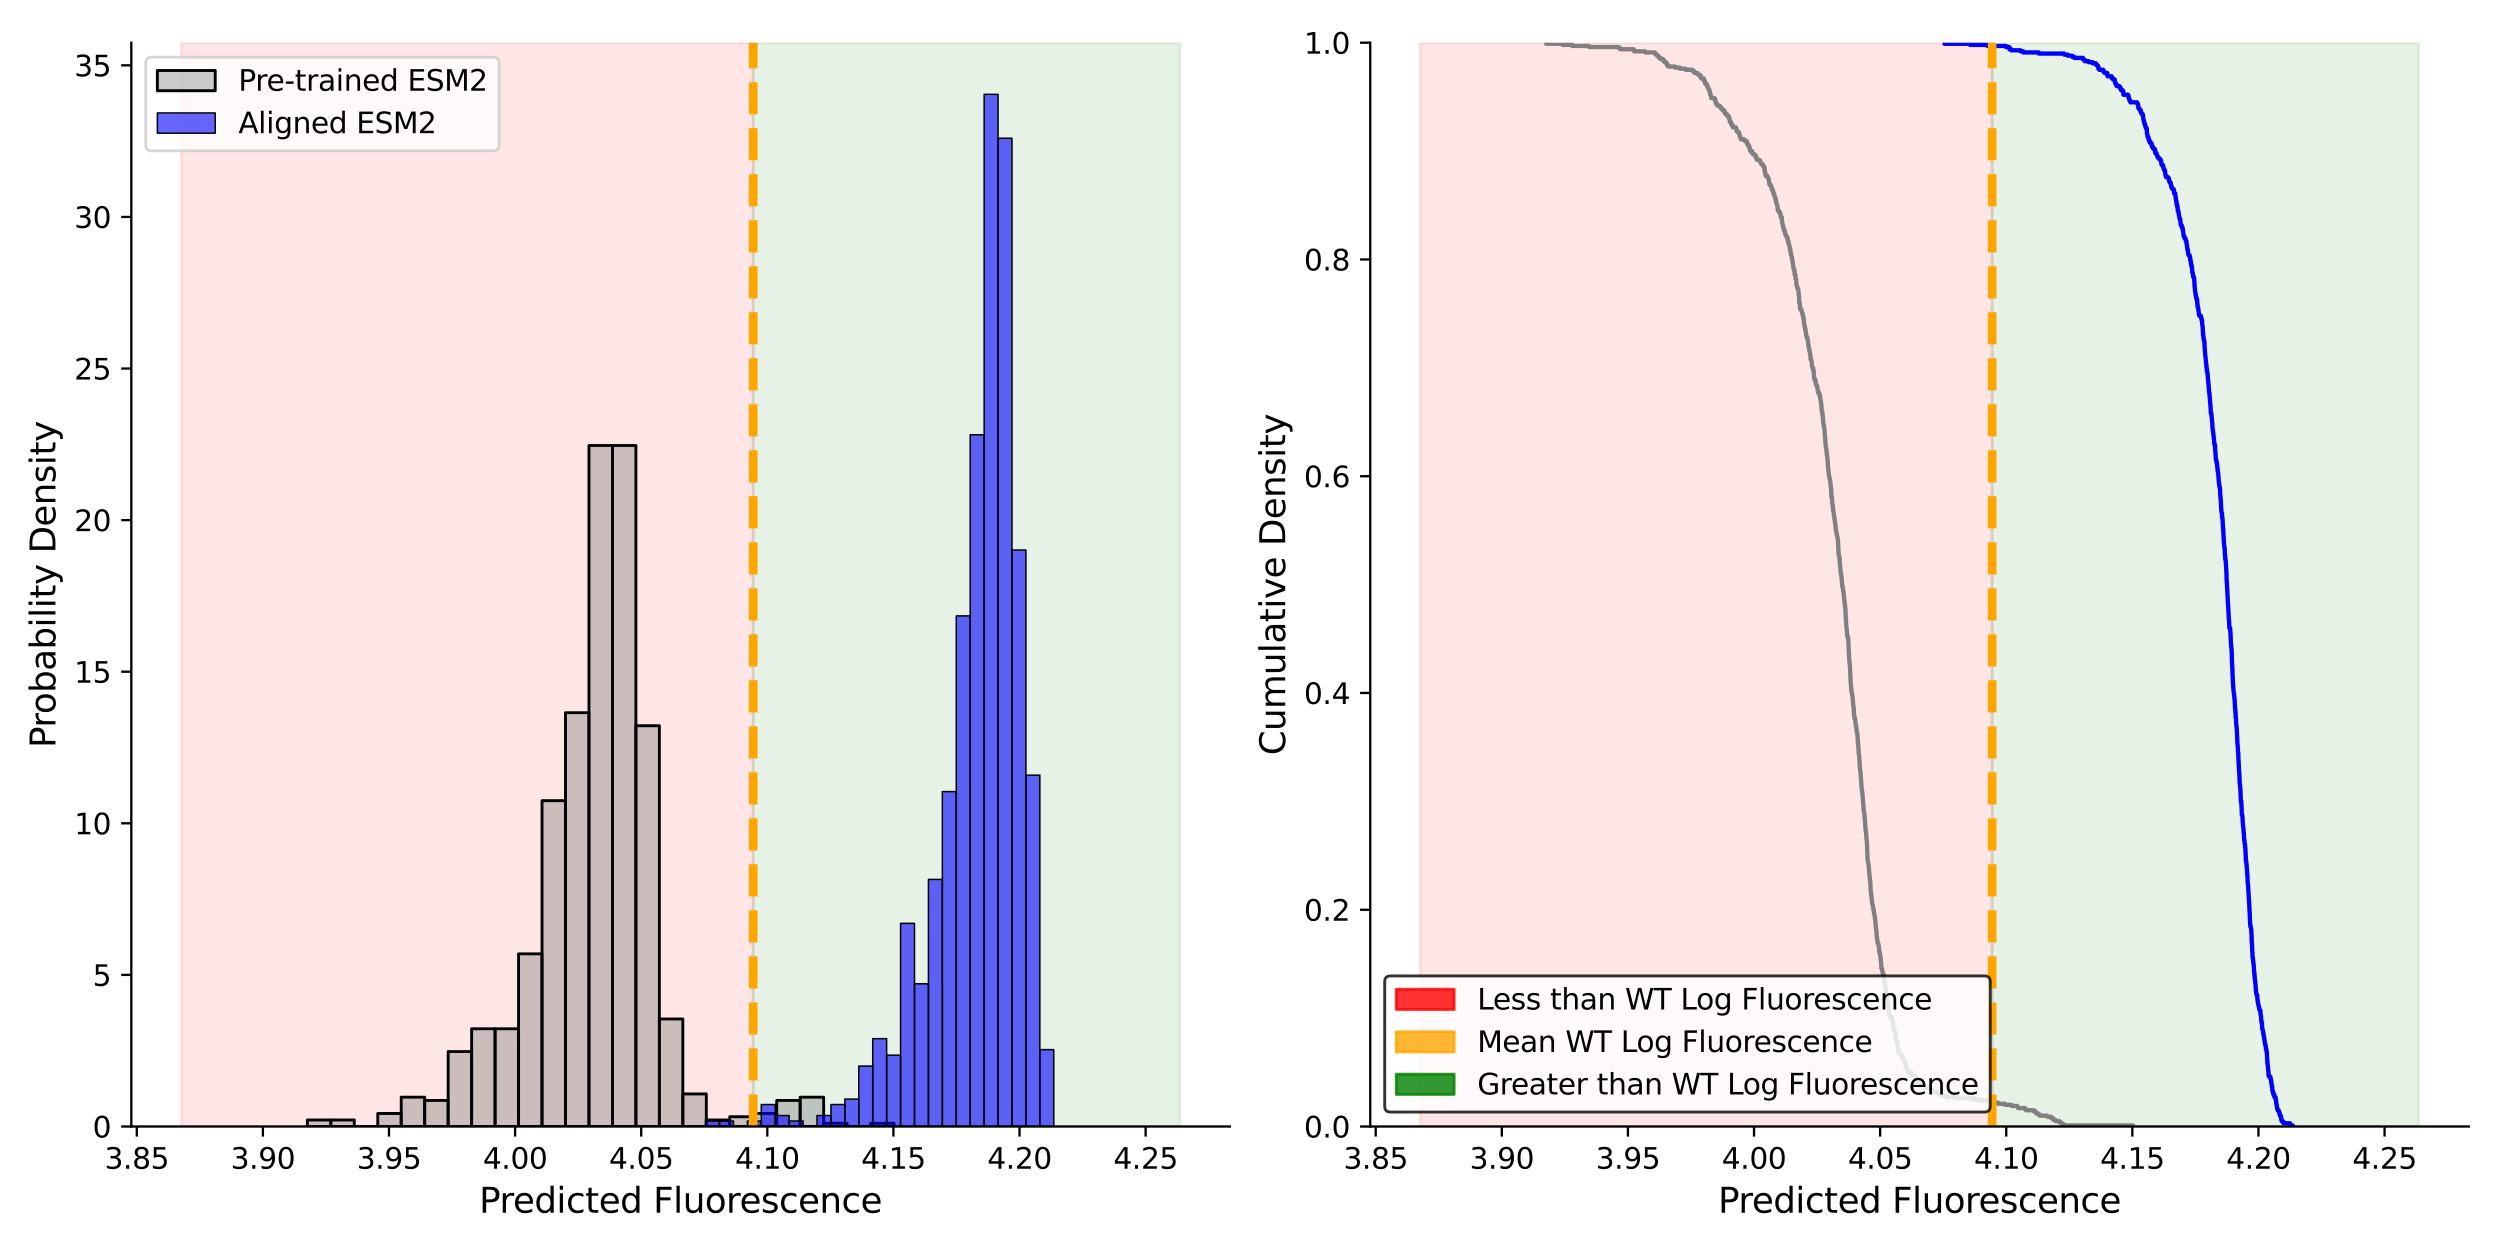 <?xml version="1.0" encoding="utf-8" standalone="no"?>
<!DOCTYPE svg PUBLIC "-//W3C//DTD SVG 1.1//EN"
  "http://www.w3.org/Graphics/SVG/1.1/DTD/svg11.dtd">
<svg xmlns:xlink="http://www.w3.org/1999/xlink" width="864pt" height="432pt" viewBox="0 0 864 432" xmlns="http://www.w3.org/2000/svg" version="1.1">
 <defs>
  <style type="text/css">*{stroke-linejoin: round; stroke-linecap: butt}</style>
 </defs>
 <g id="figure_1">
  <g id="patch_1">
   <path d="M 0 432 
L 864 432 
L 864 0 
L 0 0 
z
" style="fill: #ffffff"/>
  </g>
  <g id="axes_1">
   <g id="patch_2">
    <path d="M 45.38 389.32 
L 425.025 389.32 
L 425.025 14.76 
L 45.38 14.76 
z
" style="fill: #ffffff"/>
   </g>
   <g id="patch_3">
    <path d="M 62.637 389.32 
L 62.637 14.76 
L 260.314 14.76 
L 260.314 389.32 
z
" clip-path="url(#pbebe9d7099)" style="fill: #ff0000; opacity: 0.1; stroke: #ff0000; stroke-linejoin: miter"/>
   </g>
   <g id="patch_4">
    <path d="M 260.314 389.32 
L 260.314 14.76 
L 407.768 14.76 
L 407.768 389.32 
z
" clip-path="url(#pbebe9d7099)" style="fill: #008000; opacity: 0.1; stroke: #008000; stroke-linejoin: miter"/>
   </g>
   <g id="patch_5">
    <path d="M 106.219 389.32 
L 114.329 389.32 
L 114.329 387.068 
L 106.219 387.068 
z
" clip-path="url(#pbebe9d7099)" style="fill: #808080; fill-opacity: 0.4; stroke: #000000; stroke-linejoin: miter"/>
   </g>
   <g id="patch_6">
    <path d="M 114.329 389.32 
L 122.44 389.32 
L 122.44 387.068 
L 114.329 387.068 
z
" clip-path="url(#pbebe9d7099)" style="fill: #808080; fill-opacity: 0.4; stroke: #000000; stroke-linejoin: miter"/>
   </g>
   <g id="patch_7">
    <path d="M 122.44 389.32 
L 130.551 389.32 
L 130.551 389.32 
L 122.44 389.32 
z
" clip-path="url(#pbebe9d7099)" style="fill: #808080; fill-opacity: 0.4; stroke: #000000; stroke-linejoin: miter"/>
   </g>
   <g id="patch_8">
    <path d="M 130.551 389.32 
L 138.661 389.32 
L 138.661 384.816 
L 130.551 384.816 
z
" clip-path="url(#pbebe9d7099)" style="fill: #808080; fill-opacity: 0.4; stroke: #000000; stroke-linejoin: miter"/>
   </g>
   <g id="patch_9">
    <path d="M 138.661 389.32 
L 146.772 389.32 
L 146.772 379.185 
L 138.661 379.185 
z
" clip-path="url(#pbebe9d7099)" style="fill: #808080; fill-opacity: 0.4; stroke: #000000; stroke-linejoin: miter"/>
   </g>
   <g id="patch_10">
    <path d="M 146.772 389.32 
L 154.883 389.32 
L 154.883 380.311 
L 146.772 380.311 
z
" clip-path="url(#pbebe9d7099)" style="fill: #808080; fill-opacity: 0.4; stroke: #000000; stroke-linejoin: miter"/>
   </g>
   <g id="patch_11">
    <path d="M 154.883 389.32 
L 162.993 389.32 
L 162.993 363.42 
L 154.883 363.42 
z
" clip-path="url(#pbebe9d7099)" style="fill: #808080; fill-opacity: 0.4; stroke: #000000; stroke-linejoin: miter"/>
   </g>
   <g id="patch_12">
    <path d="M 162.993 389.32 
L 171.104 389.32 
L 171.104 355.537 
L 162.993 355.537 
z
" clip-path="url(#pbebe9d7099)" style="fill: #808080; fill-opacity: 0.4; stroke: #000000; stroke-linejoin: miter"/>
   </g>
   <g id="patch_13">
    <path d="M 171.104 389.32 
L 179.215 389.32 
L 179.215 355.537 
L 171.104 355.537 
z
" clip-path="url(#pbebe9d7099)" style="fill: #808080; fill-opacity: 0.4; stroke: #000000; stroke-linejoin: miter"/>
   </g>
   <g id="patch_14">
    <path d="M 179.215 389.32 
L 187.325 389.32 
L 187.325 329.638 
L 179.215 329.638 
z
" clip-path="url(#pbebe9d7099)" style="fill: #808080; fill-opacity: 0.4; stroke: #000000; stroke-linejoin: miter"/>
   </g>
   <g id="patch_15">
    <path d="M 187.325 389.32 
L 195.436 389.32 
L 195.436 276.712 
L 187.325 276.712 
z
" clip-path="url(#pbebe9d7099)" style="fill: #808080; fill-opacity: 0.4; stroke: #000000; stroke-linejoin: miter"/>
   </g>
   <g id="patch_16">
    <path d="M 195.436 389.32 
L 203.547 389.32 
L 203.547 246.307 
L 195.436 246.307 
z
" clip-path="url(#pbebe9d7099)" style="fill: #808080; fill-opacity: 0.4; stroke: #000000; stroke-linejoin: miter"/>
   </g>
   <g id="patch_17">
    <path d="M 203.547 389.32 
L 211.657 389.32 
L 211.657 153.968 
L 203.547 153.968 
z
" clip-path="url(#pbebe9d7099)" style="fill: #808080; fill-opacity: 0.4; stroke: #000000; stroke-linejoin: miter"/>
   </g>
   <g id="patch_18">
    <path d="M 211.657 389.32 
L 219.768 389.32 
L 219.768 153.968 
L 211.657 153.968 
z
" clip-path="url(#pbebe9d7099)" style="fill: #808080; fill-opacity: 0.4; stroke: #000000; stroke-linejoin: miter"/>
   </g>
   <g id="patch_19">
    <path d="M 219.768 389.32 
L 227.879 389.32 
L 227.879 250.812 
L 219.768 250.812 
z
" clip-path="url(#pbebe9d7099)" style="fill: #808080; fill-opacity: 0.4; stroke: #000000; stroke-linejoin: miter"/>
   </g>
   <g id="patch_20">
    <path d="M 227.879 389.32 
L 235.989 389.32 
L 235.989 352.159 
L 227.879 352.159 
z
" clip-path="url(#pbebe9d7099)" style="fill: #808080; fill-opacity: 0.4; stroke: #000000; stroke-linejoin: miter"/>
   </g>
   <g id="patch_21">
    <path d="M 235.989 389.32 
L 244.1 389.32 
L 244.1 378.059 
L 235.989 378.059 
z
" clip-path="url(#pbebe9d7099)" style="fill: #808080; fill-opacity: 0.4; stroke: #000000; stroke-linejoin: miter"/>
   </g>
   <g id="patch_22">
    <path d="M 244.1 389.32 
L 252.211 389.32 
L 252.211 387.068 
L 244.1 387.068 
z
" clip-path="url(#pbebe9d7099)" style="fill: #808080; fill-opacity: 0.4; stroke: #000000; stroke-linejoin: miter"/>
   </g>
   <g id="patch_23">
    <path d="M 252.211 389.32 
L 260.321 389.32 
L 260.321 385.942 
L 252.211 385.942 
z
" clip-path="url(#pbebe9d7099)" style="fill: #808080; fill-opacity: 0.4; stroke: #000000; stroke-linejoin: miter"/>
   </g>
   <g id="patch_24">
    <path d="M 260.321 389.32 
L 268.432 389.32 
L 268.432 384.816 
L 260.321 384.816 
z
" clip-path="url(#pbebe9d7099)" style="fill: #808080; fill-opacity: 0.4; stroke: #000000; stroke-linejoin: miter"/>
   </g>
   <g id="patch_25">
    <path d="M 268.432 389.32 
L 276.543 389.32 
L 276.543 380.311 
L 268.432 380.311 
z
" clip-path="url(#pbebe9d7099)" style="fill: #808080; fill-opacity: 0.4; stroke: #000000; stroke-linejoin: miter"/>
   </g>
   <g id="patch_26">
    <path d="M 276.543 389.32 
L 284.653 389.32 
L 284.653 379.185 
L 276.543 379.185 
z
" clip-path="url(#pbebe9d7099)" style="fill: #808080; fill-opacity: 0.4; stroke: #000000; stroke-linejoin: miter"/>
   </g>
   <g id="patch_27">
    <path d="M 284.653 389.32 
L 292.764 389.32 
L 292.764 388.194 
L 284.653 388.194 
z
" clip-path="url(#pbebe9d7099)" style="fill: #808080; fill-opacity: 0.4; stroke: #000000; stroke-linejoin: miter"/>
   </g>
   <g id="patch_28">
    <path d="M 292.764 389.32 
L 300.875 389.32 
L 300.875 389.32 
L 292.764 389.32 
z
" clip-path="url(#pbebe9d7099)" style="fill: #808080; fill-opacity: 0.4; stroke: #000000; stroke-linejoin: miter"/>
   </g>
   <g id="patch_29">
    <path d="M 300.875 389.32 
L 308.985 389.32 
L 308.985 388.194 
L 300.875 388.194 
z
" clip-path="url(#pbebe9d7099)" style="fill: #808080; fill-opacity: 0.4; stroke: #000000; stroke-linejoin: miter"/>
   </g>
   <g id="patch_30">
    <path d="M 243.851 389.32 
L 248.664 389.32 
L 248.664 387.423 
L 243.851 387.423 
z
" clip-path="url(#pbebe9d7099)" style="fill: #0000ff; fill-opacity: 0.6; stroke: #000000; stroke-width: 0.516; stroke-linejoin: miter"/>
   </g>
   <g id="patch_31">
    <path d="M 248.664 389.32 
L 253.478 389.32 
L 253.478 387.423 
L 248.664 387.423 
z
" clip-path="url(#pbebe9d7099)" style="fill: #0000ff; fill-opacity: 0.6; stroke: #000000; stroke-width: 0.516; stroke-linejoin: miter"/>
   </g>
   <g id="patch_32">
    <path d="M 253.478 389.32 
L 258.291 389.32 
L 258.291 389.32 
L 253.478 389.32 
z
" clip-path="url(#pbebe9d7099)" style="fill: #0000ff; fill-opacity: 0.6; stroke: #000000; stroke-width: 0.516; stroke-linejoin: miter"/>
   </g>
   <g id="patch_33">
    <path d="M 258.291 389.32 
L 263.105 389.32 
L 263.105 387.423 
L 258.291 387.423 
z
" clip-path="url(#pbebe9d7099)" style="fill: #0000ff; fill-opacity: 0.6; stroke: #000000; stroke-width: 0.516; stroke-linejoin: miter"/>
   </g>
   <g id="patch_34">
    <path d="M 263.105 389.32 
L 267.918 389.32 
L 267.918 381.73 
L 263.105 381.73 
z
" clip-path="url(#pbebe9d7099)" style="fill: #0000ff; fill-opacity: 0.6; stroke: #000000; stroke-width: 0.516; stroke-linejoin: miter"/>
   </g>
   <g id="patch_35">
    <path d="M 267.918 389.32 
L 272.731 389.32 
L 272.731 385.525 
L 267.918 385.525 
z
" clip-path="url(#pbebe9d7099)" style="fill: #0000ff; fill-opacity: 0.6; stroke: #000000; stroke-width: 0.516; stroke-linejoin: miter"/>
   </g>
   <g id="patch_36">
    <path d="M 272.731 389.32 
L 277.545 389.32 
L 277.545 387.423 
L 272.731 387.423 
z
" clip-path="url(#pbebe9d7099)" style="fill: #0000ff; fill-opacity: 0.6; stroke: #000000; stroke-width: 0.516; stroke-linejoin: miter"/>
   </g>
   <g id="patch_37">
    <path d="M 277.545 389.32 
L 282.358 389.32 
L 282.358 389.32 
L 277.545 389.32 
z
" clip-path="url(#pbebe9d7099)" style="fill: #0000ff; fill-opacity: 0.6; stroke: #000000; stroke-width: 0.516; stroke-linejoin: miter"/>
   </g>
   <g id="patch_38">
    <path d="M 282.358 389.32 
L 287.172 389.32 
L 287.172 385.525 
L 282.358 385.525 
z
" clip-path="url(#pbebe9d7099)" style="fill: #0000ff; fill-opacity: 0.6; stroke: #000000; stroke-width: 0.516; stroke-linejoin: miter"/>
   </g>
   <g id="patch_39">
    <path d="M 287.172 389.32 
L 291.985 389.32 
L 291.985 381.73 
L 287.172 381.73 
z
" clip-path="url(#pbebe9d7099)" style="fill: #0000ff; fill-opacity: 0.6; stroke: #000000; stroke-width: 0.516; stroke-linejoin: miter"/>
   </g>
   <g id="patch_40">
    <path d="M 291.985 389.32 
L 296.799 389.32 
L 296.799 379.833 
L 291.985 379.833 
z
" clip-path="url(#pbebe9d7099)" style="fill: #0000ff; fill-opacity: 0.6; stroke: #000000; stroke-width: 0.516; stroke-linejoin: miter"/>
   </g>
   <g id="patch_41">
    <path d="M 296.799 389.32 
L 301.612 389.32 
L 301.612 368.448 
L 296.799 368.448 
z
" clip-path="url(#pbebe9d7099)" style="fill: #0000ff; fill-opacity: 0.6; stroke: #000000; stroke-width: 0.516; stroke-linejoin: miter"/>
   </g>
   <g id="patch_42">
    <path d="M 301.612 389.32 
L 306.425 389.32 
L 306.425 358.961 
L 301.612 358.961 
z
" clip-path="url(#pbebe9d7099)" style="fill: #0000ff; fill-opacity: 0.6; stroke: #000000; stroke-width: 0.516; stroke-linejoin: miter"/>
   </g>
   <g id="patch_43">
    <path d="M 306.425 389.32 
L 311.239 389.32 
L 311.239 364.653 
L 306.425 364.653 
z
" clip-path="url(#pbebe9d7099)" style="fill: #0000ff; fill-opacity: 0.6; stroke: #000000; stroke-width: 0.516; stroke-linejoin: miter"/>
   </g>
   <g id="patch_44">
    <path d="M 311.239 389.32 
L 316.052 389.32 
L 316.052 319.114 
L 311.239 319.114 
z
" clip-path="url(#pbebe9d7099)" style="fill: #0000ff; fill-opacity: 0.6; stroke: #000000; stroke-width: 0.516; stroke-linejoin: miter"/>
   </g>
   <g id="patch_45">
    <path d="M 316.052 389.32 
L 320.866 389.32 
L 320.866 339.986 
L 316.052 339.986 
z
" clip-path="url(#pbebe9d7099)" style="fill: #0000ff; fill-opacity: 0.6; stroke: #000000; stroke-width: 0.516; stroke-linejoin: miter"/>
   </g>
   <g id="patch_46">
    <path d="M 320.866 389.32 
L 325.679 389.32 
L 325.679 303.934 
L 320.866 303.934 
z
" clip-path="url(#pbebe9d7099)" style="fill: #0000ff; fill-opacity: 0.6; stroke: #000000; stroke-width: 0.516; stroke-linejoin: miter"/>
   </g>
   <g id="patch_47">
    <path d="M 325.679 389.32 
L 330.492 389.32 
L 330.492 273.575 
L 325.679 273.575 
z
" clip-path="url(#pbebe9d7099)" style="fill: #0000ff; fill-opacity: 0.6; stroke: #000000; stroke-width: 0.516; stroke-linejoin: miter"/>
   </g>
   <g id="patch_48">
    <path d="M 330.492 389.32 
L 335.306 389.32 
L 335.306 212.856 
L 330.492 212.856 
z
" clip-path="url(#pbebe9d7099)" style="fill: #0000ff; fill-opacity: 0.6; stroke: #000000; stroke-width: 0.516; stroke-linejoin: miter"/>
   </g>
   <g id="patch_49">
    <path d="M 335.306 389.32 
L 340.119 389.32 
L 340.119 150.239 
L 335.306 150.239 
z
" clip-path="url(#pbebe9d7099)" style="fill: #0000ff; fill-opacity: 0.6; stroke: #000000; stroke-width: 0.516; stroke-linejoin: miter"/>
   </g>
   <g id="patch_50">
    <path d="M 340.119 389.32 
L 344.933 389.32 
L 344.933 32.596 
L 340.119 32.596 
z
" clip-path="url(#pbebe9d7099)" style="fill: #0000ff; fill-opacity: 0.6; stroke: #000000; stroke-width: 0.516; stroke-linejoin: miter"/>
   </g>
   <g id="patch_51">
    <path d="M 344.933 389.32 
L 349.746 389.32 
L 349.746 47.776 
L 344.933 47.776 
z
" clip-path="url(#pbebe9d7099)" style="fill: #0000ff; fill-opacity: 0.6; stroke: #000000; stroke-width: 0.516; stroke-linejoin: miter"/>
   </g>
   <g id="patch_52">
    <path d="M 349.746 389.32 
L 354.559 389.32 
L 354.559 190.086 
L 349.746 190.086 
z
" clip-path="url(#pbebe9d7099)" style="fill: #0000ff; fill-opacity: 0.6; stroke: #000000; stroke-width: 0.516; stroke-linejoin: miter"/>
   </g>
   <g id="patch_53">
    <path d="M 354.559 389.32 
L 359.373 389.32 
L 359.373 267.882 
L 354.559 267.882 
z
" clip-path="url(#pbebe9d7099)" style="fill: #0000ff; fill-opacity: 0.6; stroke: #000000; stroke-width: 0.516; stroke-linejoin: miter"/>
   </g>
   <g id="patch_54">
    <path d="M 359.373 389.32 
L 364.186 389.32 
L 364.186 362.755 
L 359.373 362.755 
z
" clip-path="url(#pbebe9d7099)" style="fill: #0000ff; fill-opacity: 0.6; stroke: #000000; stroke-width: 0.516; stroke-linejoin: miter"/>
   </g>
   <g id="matplotlib.axis_1">
    <g id="xtick_1">
     <g id="line2d_1">
      <defs>
       <path id="m1c2359ce07" d="M 0 0 
L 0 3.5 
" style="stroke: #000000; stroke-width: 0.8"/>
      </defs>
      <g>
       <use xlink:href="#m1c2359ce07" x="47.273" y="389.32" style="stroke: #000000; stroke-width: 0.8"/>
      </g>
     </g>
     <g id="text_1">
      <!-- 3.85 -->
      <g transform="translate(36.14 403.918) scale(0.1 -0.1)">
       <defs>
        <path id="DejaVuSans-33" d="M 2597 2516 
Q 3050 2419 3304 2112 
Q 3559 1806 3559 1356 
Q 3559 666 3084 287 
Q 2609 -91 1734 -91 
Q 1441 -91 1130 -33 
Q 819 25 488 141 
L 488 750 
Q 750 597 1062 519 
Q 1375 441 1716 441 
Q 2309 441 2620 675 
Q 2931 909 2931 1356 
Q 2931 1769 2642 2001 
Q 2353 2234 1838 2234 
L 1294 2234 
L 1294 2753 
L 1863 2753 
Q 2328 2753 2575 2939 
Q 2822 3125 2822 3475 
Q 2822 3834 2567 4026 
Q 2313 4219 1838 4219 
Q 1578 4219 1281 4162 
Q 984 4106 628 3988 
L 628 4550 
Q 988 4650 1302 4700 
Q 1616 4750 1894 4750 
Q 2613 4750 3031 4423 
Q 3450 4097 3450 3541 
Q 3450 3153 3228 2886 
Q 3006 2619 2597 2516 
z
" transform="scale(0.016)"/>
        <path id="DejaVuSans-2e" d="M 684 794 
L 1344 794 
L 1344 0 
L 684 0 
L 684 794 
z
" transform="scale(0.016)"/>
        <path id="DejaVuSans-38" d="M 2034 2216 
Q 1584 2216 1326 1975 
Q 1069 1734 1069 1313 
Q 1069 891 1326 650 
Q 1584 409 2034 409 
Q 2484 409 2743 651 
Q 3003 894 3003 1313 
Q 3003 1734 2745 1975 
Q 2488 2216 2034 2216 
z
M 1403 2484 
Q 997 2584 770 2862 
Q 544 3141 544 3541 
Q 544 4100 942 4425 
Q 1341 4750 2034 4750 
Q 2731 4750 3128 4425 
Q 3525 4100 3525 3541 
Q 3525 3141 3298 2862 
Q 3072 2584 2669 2484 
Q 3125 2378 3379 2068 
Q 3634 1759 3634 1313 
Q 3634 634 3220 271 
Q 2806 -91 2034 -91 
Q 1263 -91 848 271 
Q 434 634 434 1313 
Q 434 1759 690 2068 
Q 947 2378 1403 2484 
z
M 1172 3481 
Q 1172 3119 1398 2916 
Q 1625 2713 2034 2713 
Q 2441 2713 2670 2916 
Q 2900 3119 2900 3481 
Q 2900 3844 2670 4047 
Q 2441 4250 2034 4250 
Q 1625 4250 1398 4047 
Q 1172 3844 1172 3481 
z
" transform="scale(0.016)"/>
        <path id="DejaVuSans-35" d="M 691 4666 
L 3169 4666 
L 3169 4134 
L 1269 4134 
L 1269 2991 
Q 1406 3038 1543 3061 
Q 1681 3084 1819 3084 
Q 2600 3084 3056 2656 
Q 3513 2228 3513 1497 
Q 3513 744 3044 326 
Q 2575 -91 1722 -91 
Q 1428 -91 1123 -41 
Q 819 9 494 109 
L 494 744 
Q 775 591 1075 516 
Q 1375 441 1709 441 
Q 2250 441 2565 725 
Q 2881 1009 2881 1497 
Q 2881 1984 2565 2268 
Q 2250 2553 1709 2553 
Q 1456 2553 1204 2497 
Q 953 2441 691 2322 
L 691 4666 
z
" transform="scale(0.016)"/>
       </defs>
       <use xlink:href="#DejaVuSans-33"/>
       <use xlink:href="#DejaVuSans-2e" x="63.623"/>
       <use xlink:href="#DejaVuSans-38" x="95.41"/>
       <use xlink:href="#DejaVuSans-35" x="159.033"/>
      </g>
     </g>
    </g>
    <g id="xtick_2">
     <g id="line2d_2">
      <g>
       <use xlink:href="#m1c2359ce07" x="90.855" y="389.32" style="stroke: #000000; stroke-width: 0.8"/>
      </g>
     </g>
     <g id="text_2">
      <!-- 3.90 -->
      <g transform="translate(79.722 403.918) scale(0.1 -0.1)">
       <defs>
        <path id="DejaVuSans-39" d="M 703 97 
L 703 672 
Q 941 559 1184 500 
Q 1428 441 1663 441 
Q 2288 441 2617 861 
Q 2947 1281 2994 2138 
Q 2813 1869 2534 1725 
Q 2256 1581 1919 1581 
Q 1219 1581 811 2004 
Q 403 2428 403 3163 
Q 403 3881 828 4315 
Q 1253 4750 1959 4750 
Q 2769 4750 3195 4129 
Q 3622 3509 3622 2328 
Q 3622 1225 3098 567 
Q 2575 -91 1691 -91 
Q 1453 -91 1209 -44 
Q 966 3 703 97 
z
M 1959 2075 
Q 2384 2075 2632 2365 
Q 2881 2656 2881 3163 
Q 2881 3666 2632 3958 
Q 2384 4250 1959 4250 
Q 1534 4250 1286 3958 
Q 1038 3666 1038 3163 
Q 1038 2656 1286 2365 
Q 1534 2075 1959 2075 
z
" transform="scale(0.016)"/>
        <path id="DejaVuSans-30" d="M 2034 4250 
Q 1547 4250 1301 3770 
Q 1056 3291 1056 2328 
Q 1056 1369 1301 889 
Q 1547 409 2034 409 
Q 2525 409 2770 889 
Q 3016 1369 3016 2328 
Q 3016 3291 2770 3770 
Q 2525 4250 2034 4250 
z
M 2034 4750 
Q 2819 4750 3233 4129 
Q 3647 3509 3647 2328 
Q 3647 1150 3233 529 
Q 2819 -91 2034 -91 
Q 1250 -91 836 529 
Q 422 1150 422 2328 
Q 422 3509 836 4129 
Q 1250 4750 2034 4750 
z
" transform="scale(0.016)"/>
       </defs>
       <use xlink:href="#DejaVuSans-33"/>
       <use xlink:href="#DejaVuSans-2e" x="63.623"/>
       <use xlink:href="#DejaVuSans-39" x="95.41"/>
       <use xlink:href="#DejaVuSans-30" x="159.033"/>
      </g>
     </g>
    </g>
    <g id="xtick_3">
     <g id="line2d_3">
      <g>
       <use xlink:href="#m1c2359ce07" x="134.437" y="389.32" style="stroke: #000000; stroke-width: 0.8"/>
      </g>
     </g>
     <g id="text_3">
      <!-- 3.95 -->
      <g transform="translate(123.304 403.918) scale(0.1 -0.1)">
       <use xlink:href="#DejaVuSans-33"/>
       <use xlink:href="#DejaVuSans-2e" x="63.623"/>
       <use xlink:href="#DejaVuSans-39" x="95.41"/>
       <use xlink:href="#DejaVuSans-35" x="159.033"/>
      </g>
     </g>
    </g>
    <g id="xtick_4">
     <g id="line2d_4">
      <g>
       <use xlink:href="#m1c2359ce07" x="178.019" y="389.32" style="stroke: #000000; stroke-width: 0.8"/>
      </g>
     </g>
     <g id="text_4">
      <!-- 4.00 -->
      <g transform="translate(166.886 403.918) scale(0.1 -0.1)">
       <defs>
        <path id="DejaVuSans-34" d="M 2419 4116 
L 825 1625 
L 2419 1625 
L 2419 4116 
z
M 2253 4666 
L 3047 4666 
L 3047 1625 
L 3713 1625 
L 3713 1100 
L 3047 1100 
L 3047 0 
L 2419 0 
L 2419 1100 
L 313 1100 
L 313 1709 
L 2253 4666 
z
" transform="scale(0.016)"/>
       </defs>
       <use xlink:href="#DejaVuSans-34"/>
       <use xlink:href="#DejaVuSans-2e" x="63.623"/>
       <use xlink:href="#DejaVuSans-30" x="95.41"/>
       <use xlink:href="#DejaVuSans-30" x="159.033"/>
      </g>
     </g>
    </g>
    <g id="xtick_5">
     <g id="line2d_5">
      <g>
       <use xlink:href="#m1c2359ce07" x="221.601" y="389.32" style="stroke: #000000; stroke-width: 0.8"/>
      </g>
     </g>
     <g id="text_5">
      <!-- 4.05 -->
      <g transform="translate(210.468 403.918) scale(0.1 -0.1)">
       <use xlink:href="#DejaVuSans-34"/>
       <use xlink:href="#DejaVuSans-2e" x="63.623"/>
       <use xlink:href="#DejaVuSans-30" x="95.41"/>
       <use xlink:href="#DejaVuSans-35" x="159.033"/>
      </g>
     </g>
    </g>
    <g id="xtick_6">
     <g id="line2d_6">
      <g>
       <use xlink:href="#m1c2359ce07" x="265.183" y="389.32" style="stroke: #000000; stroke-width: 0.8"/>
      </g>
     </g>
     <g id="text_6">
      <!-- 4.10 -->
      <g transform="translate(254.051 403.918) scale(0.1 -0.1)">
       <defs>
        <path id="DejaVuSans-31" d="M 794 531 
L 1825 531 
L 1825 4091 
L 703 3866 
L 703 4441 
L 1819 4666 
L 2450 4666 
L 2450 531 
L 3481 531 
L 3481 0 
L 794 0 
L 794 531 
z
" transform="scale(0.016)"/>
       </defs>
       <use xlink:href="#DejaVuSans-34"/>
       <use xlink:href="#DejaVuSans-2e" x="63.623"/>
       <use xlink:href="#DejaVuSans-31" x="95.41"/>
       <use xlink:href="#DejaVuSans-30" x="159.033"/>
      </g>
     </g>
    </g>
    <g id="xtick_7">
     <g id="line2d_7">
      <g>
       <use xlink:href="#m1c2359ce07" x="308.765" y="389.32" style="stroke: #000000; stroke-width: 0.8"/>
      </g>
     </g>
     <g id="text_7">
      <!-- 4.15 -->
      <g transform="translate(297.633 403.918) scale(0.1 -0.1)">
       <use xlink:href="#DejaVuSans-34"/>
       <use xlink:href="#DejaVuSans-2e" x="63.623"/>
       <use xlink:href="#DejaVuSans-31" x="95.41"/>
       <use xlink:href="#DejaVuSans-35" x="159.033"/>
      </g>
     </g>
    </g>
    <g id="xtick_8">
     <g id="line2d_8">
      <g>
       <use xlink:href="#m1c2359ce07" x="352.348" y="389.32" style="stroke: #000000; stroke-width: 0.8"/>
      </g>
     </g>
     <g id="text_8">
      <!-- 4.20 -->
      <g transform="translate(341.215 403.918) scale(0.1 -0.1)">
       <defs>
        <path id="DejaVuSans-32" d="M 1228 531 
L 3431 531 
L 3431 0 
L 469 0 
L 469 531 
Q 828 903 1448 1529 
Q 2069 2156 2228 2338 
Q 2531 2678 2651 2914 
Q 2772 3150 2772 3378 
Q 2772 3750 2511 3984 
Q 2250 4219 1831 4219 
Q 1534 4219 1204 4116 
Q 875 4013 500 3803 
L 500 4441 
Q 881 4594 1212 4672 
Q 1544 4750 1819 4750 
Q 2544 4750 2975 4387 
Q 3406 4025 3406 3419 
Q 3406 3131 3298 2873 
Q 3191 2616 2906 2266 
Q 2828 2175 2409 1742 
Q 1991 1309 1228 531 
z
" transform="scale(0.016)"/>
       </defs>
       <use xlink:href="#DejaVuSans-34"/>
       <use xlink:href="#DejaVuSans-2e" x="63.623"/>
       <use xlink:href="#DejaVuSans-32" x="95.41"/>
       <use xlink:href="#DejaVuSans-30" x="159.033"/>
      </g>
     </g>
    </g>
    <g id="xtick_9">
     <g id="line2d_9">
      <g>
       <use xlink:href="#m1c2359ce07" x="395.93" y="389.32" style="stroke: #000000; stroke-width: 0.8"/>
      </g>
     </g>
     <g id="text_9">
      <!-- 4.25 -->
      <g transform="translate(384.797 403.918) scale(0.1 -0.1)">
       <use xlink:href="#DejaVuSans-34"/>
       <use xlink:href="#DejaVuSans-2e" x="63.623"/>
       <use xlink:href="#DejaVuSans-32" x="95.41"/>
       <use xlink:href="#DejaVuSans-35" x="159.033"/>
      </g>
     </g>
    </g>
    <g id="text_10">
     <!-- Predicted Fluorescence -->
     <g transform="translate(165.606 419.116) scale(0.12 -0.12)">
      <defs>
       <path id="DejaVuSans-50" d="M 1259 4147 
L 1259 2394 
L 2053 2394 
Q 2494 2394 2734 2622 
Q 2975 2850 2975 3272 
Q 2975 3691 2734 3919 
Q 2494 4147 2053 4147 
L 1259 4147 
z
M 628 4666 
L 2053 4666 
Q 2838 4666 3239 4311 
Q 3641 3956 3641 3272 
Q 3641 2581 3239 2228 
Q 2838 1875 2053 1875 
L 1259 1875 
L 1259 0 
L 628 0 
L 628 4666 
z
" transform="scale(0.016)"/>
       <path id="DejaVuSans-72" d="M 2631 2963 
Q 2534 3019 2420 3045 
Q 2306 3072 2169 3072 
Q 1681 3072 1420 2755 
Q 1159 2438 1159 1844 
L 1159 0 
L 581 0 
L 581 3500 
L 1159 3500 
L 1159 2956 
Q 1341 3275 1631 3429 
Q 1922 3584 2338 3584 
Q 2397 3584 2469 3576 
Q 2541 3569 2628 3553 
L 2631 2963 
z
" transform="scale(0.016)"/>
       <path id="DejaVuSans-65" d="M 3597 1894 
L 3597 1613 
L 953 1613 
Q 991 1019 1311 708 
Q 1631 397 2203 397 
Q 2534 397 2845 478 
Q 3156 559 3463 722 
L 3463 178 
Q 3153 47 2828 -22 
Q 2503 -91 2169 -91 
Q 1331 -91 842 396 
Q 353 884 353 1716 
Q 353 2575 817 3079 
Q 1281 3584 2069 3584 
Q 2775 3584 3186 3129 
Q 3597 2675 3597 1894 
z
M 3022 2063 
Q 3016 2534 2758 2815 
Q 2500 3097 2075 3097 
Q 1594 3097 1305 2825 
Q 1016 2553 972 2059 
L 3022 2063 
z
" transform="scale(0.016)"/>
       <path id="DejaVuSans-64" d="M 2906 2969 
L 2906 4863 
L 3481 4863 
L 3481 0 
L 2906 0 
L 2906 525 
Q 2725 213 2448 61 
Q 2172 -91 1784 -91 
Q 1150 -91 751 415 
Q 353 922 353 1747 
Q 353 2572 751 3078 
Q 1150 3584 1784 3584 
Q 2172 3584 2448 3432 
Q 2725 3281 2906 2969 
z
M 947 1747 
Q 947 1113 1208 752 
Q 1469 391 1925 391 
Q 2381 391 2643 752 
Q 2906 1113 2906 1747 
Q 2906 2381 2643 2742 
Q 2381 3103 1925 3103 
Q 1469 3103 1208 2742 
Q 947 2381 947 1747 
z
" transform="scale(0.016)"/>
       <path id="DejaVuSans-69" d="M 603 3500 
L 1178 3500 
L 1178 0 
L 603 0 
L 603 3500 
z
M 603 4863 
L 1178 4863 
L 1178 4134 
L 603 4134 
L 603 4863 
z
" transform="scale(0.016)"/>
       <path id="DejaVuSans-63" d="M 3122 3366 
L 3122 2828 
Q 2878 2963 2633 3030 
Q 2388 3097 2138 3097 
Q 1578 3097 1268 2742 
Q 959 2388 959 1747 
Q 959 1106 1268 751 
Q 1578 397 2138 397 
Q 2388 397 2633 464 
Q 2878 531 3122 666 
L 3122 134 
Q 2881 22 2623 -34 
Q 2366 -91 2075 -91 
Q 1284 -91 818 406 
Q 353 903 353 1747 
Q 353 2603 823 3093 
Q 1294 3584 2113 3584 
Q 2378 3584 2631 3529 
Q 2884 3475 3122 3366 
z
" transform="scale(0.016)"/>
       <path id="DejaVuSans-74" d="M 1172 4494 
L 1172 3500 
L 2356 3500 
L 2356 3053 
L 1172 3053 
L 1172 1153 
Q 1172 725 1289 603 
Q 1406 481 1766 481 
L 2356 481 
L 2356 0 
L 1766 0 
Q 1100 0 847 248 
Q 594 497 594 1153 
L 594 3053 
L 172 3053 
L 172 3500 
L 594 3500 
L 594 4494 
L 1172 4494 
z
" transform="scale(0.016)"/>
       <path id="DejaVuSans-20" transform="scale(0.016)"/>
       <path id="DejaVuSans-46" d="M 628 4666 
L 3309 4666 
L 3309 4134 
L 1259 4134 
L 1259 2759 
L 3109 2759 
L 3109 2228 
L 1259 2228 
L 1259 0 
L 628 0 
L 628 4666 
z
" transform="scale(0.016)"/>
       <path id="DejaVuSans-6c" d="M 603 4863 
L 1178 4863 
L 1178 0 
L 603 0 
L 603 4863 
z
" transform="scale(0.016)"/>
       <path id="DejaVuSans-75" d="M 544 1381 
L 544 3500 
L 1119 3500 
L 1119 1403 
Q 1119 906 1312 657 
Q 1506 409 1894 409 
Q 2359 409 2629 706 
Q 2900 1003 2900 1516 
L 2900 3500 
L 3475 3500 
L 3475 0 
L 2900 0 
L 2900 538 
Q 2691 219 2414 64 
Q 2138 -91 1772 -91 
Q 1169 -91 856 284 
Q 544 659 544 1381 
z
M 1991 3584 
L 1991 3584 
z
" transform="scale(0.016)"/>
       <path id="DejaVuSans-6f" d="M 1959 3097 
Q 1497 3097 1228 2736 
Q 959 2375 959 1747 
Q 959 1119 1226 758 
Q 1494 397 1959 397 
Q 2419 397 2687 759 
Q 2956 1122 2956 1747 
Q 2956 2369 2687 2733 
Q 2419 3097 1959 3097 
z
M 1959 3584 
Q 2709 3584 3137 3096 
Q 3566 2609 3566 1747 
Q 3566 888 3137 398 
Q 2709 -91 1959 -91 
Q 1206 -91 779 398 
Q 353 888 353 1747 
Q 353 2609 779 3096 
Q 1206 3584 1959 3584 
z
" transform="scale(0.016)"/>
       <path id="DejaVuSans-73" d="M 2834 3397 
L 2834 2853 
Q 2591 2978 2328 3040 
Q 2066 3103 1784 3103 
Q 1356 3103 1142 2972 
Q 928 2841 928 2578 
Q 928 2378 1081 2264 
Q 1234 2150 1697 2047 
L 1894 2003 
Q 2506 1872 2764 1633 
Q 3022 1394 3022 966 
Q 3022 478 2636 193 
Q 2250 -91 1575 -91 
Q 1294 -91 989 -36 
Q 684 19 347 128 
L 347 722 
Q 666 556 975 473 
Q 1284 391 1588 391 
Q 1994 391 2212 530 
Q 2431 669 2431 922 
Q 2431 1156 2273 1281 
Q 2116 1406 1581 1522 
L 1381 1569 
Q 847 1681 609 1914 
Q 372 2147 372 2553 
Q 372 3047 722 3315 
Q 1072 3584 1716 3584 
Q 2034 3584 2315 3537 
Q 2597 3491 2834 3397 
z
" transform="scale(0.016)"/>
       <path id="DejaVuSans-6e" d="M 3513 2113 
L 3513 0 
L 2938 0 
L 2938 2094 
Q 2938 2591 2744 2837 
Q 2550 3084 2163 3084 
Q 1697 3084 1428 2787 
Q 1159 2491 1159 1978 
L 1159 0 
L 581 0 
L 581 3500 
L 1159 3500 
L 1159 2956 
Q 1366 3272 1645 3428 
Q 1925 3584 2291 3584 
Q 2894 3584 3203 3211 
Q 3513 2838 3513 2113 
z
" transform="scale(0.016)"/>
      </defs>
      <use xlink:href="#DejaVuSans-50"/>
      <use xlink:href="#DejaVuSans-72" x="58.553"/>
      <use xlink:href="#DejaVuSans-65" x="97.416"/>
      <use xlink:href="#DejaVuSans-64" x="158.939"/>
      <use xlink:href="#DejaVuSans-69" x="222.416"/>
      <use xlink:href="#DejaVuSans-63" x="250.199"/>
      <use xlink:href="#DejaVuSans-74" x="305.18"/>
      <use xlink:href="#DejaVuSans-65" x="344.389"/>
      <use xlink:href="#DejaVuSans-64" x="405.912"/>
      <use xlink:href="#DejaVuSans-20" x="469.389"/>
      <use xlink:href="#DejaVuSans-46" x="501.176"/>
      <use xlink:href="#DejaVuSans-6c" x="558.695"/>
      <use xlink:href="#DejaVuSans-75" x="586.479"/>
      <use xlink:href="#DejaVuSans-6f" x="649.857"/>
      <use xlink:href="#DejaVuSans-72" x="711.039"/>
      <use xlink:href="#DejaVuSans-65" x="749.902"/>
      <use xlink:href="#DejaVuSans-73" x="811.426"/>
      <use xlink:href="#DejaVuSans-63" x="863.525"/>
      <use xlink:href="#DejaVuSans-65" x="918.506"/>
      <use xlink:href="#DejaVuSans-6e" x="980.029"/>
      <use xlink:href="#DejaVuSans-63" x="1043.408"/>
      <use xlink:href="#DejaVuSans-65" x="1098.389"/>
     </g>
    </g>
   </g>
   <g id="matplotlib.axis_2">
    <g id="ytick_1">
     <g id="line2d_10">
      <defs>
       <path id="m81fa350483" d="M 0 0 
L -3.5 0 
" style="stroke: #000000; stroke-width: 0.8"/>
      </defs>
      <g>
       <use xlink:href="#m81fa350483" x="45.38" y="389.32" style="stroke: #000000; stroke-width: 0.8"/>
      </g>
     </g>
     <g id="text_11">
      <!-- 0 -->
      <g transform="translate(32.017 393.119) scale(0.1 -0.1)">
       <use xlink:href="#DejaVuSans-30"/>
      </g>
     </g>
    </g>
    <g id="ytick_2">
     <g id="line2d_11">
      <g>
       <use xlink:href="#m81fa350483" x="45.38" y="336.929" style="stroke: #000000; stroke-width: 0.8"/>
      </g>
     </g>
     <g id="text_12">
      <!-- 5 -->
      <g transform="translate(32.017 340.728) scale(0.1 -0.1)">
       <use xlink:href="#DejaVuSans-35"/>
      </g>
     </g>
    </g>
    <g id="ytick_3">
     <g id="line2d_12">
      <g>
       <use xlink:href="#m81fa350483" x="45.38" y="284.537" style="stroke: #000000; stroke-width: 0.8"/>
      </g>
     </g>
     <g id="text_13">
      <!-- 10 -->
      <g transform="translate(25.655 288.337) scale(0.1 -0.1)">
       <use xlink:href="#DejaVuSans-31"/>
       <use xlink:href="#DejaVuSans-30" x="63.623"/>
      </g>
     </g>
    </g>
    <g id="ytick_4">
     <g id="line2d_13">
      <g>
       <use xlink:href="#m81fa350483" x="45.38" y="232.146" style="stroke: #000000; stroke-width: 0.8"/>
      </g>
     </g>
     <g id="text_14">
      <!-- 15 -->
      <g transform="translate(25.655 235.945) scale(0.1 -0.1)">
       <use xlink:href="#DejaVuSans-31"/>
       <use xlink:href="#DejaVuSans-35" x="63.623"/>
      </g>
     </g>
    </g>
    <g id="ytick_5">
     <g id="line2d_14">
      <g>
       <use xlink:href="#m81fa350483" x="45.38" y="179.755" style="stroke: #000000; stroke-width: 0.8"/>
      </g>
     </g>
     <g id="text_15">
      <!-- 20 -->
      <g transform="translate(25.655 183.554) scale(0.1 -0.1)">
       <use xlink:href="#DejaVuSans-32"/>
       <use xlink:href="#DejaVuSans-30" x="63.623"/>
      </g>
     </g>
    </g>
    <g id="ytick_6">
     <g id="line2d_15">
      <g>
       <use xlink:href="#m81fa350483" x="45.38" y="127.364" style="stroke: #000000; stroke-width: 0.8"/>
      </g>
     </g>
     <g id="text_16">
      <!-- 25 -->
      <g transform="translate(25.655 131.163) scale(0.1 -0.1)">
       <use xlink:href="#DejaVuSans-32"/>
       <use xlink:href="#DejaVuSans-35" x="63.623"/>
      </g>
     </g>
    </g>
    <g id="ytick_7">
     <g id="line2d_16">
      <g>
       <use xlink:href="#m81fa350483" x="45.38" y="74.972" style="stroke: #000000; stroke-width: 0.8"/>
      </g>
     </g>
     <g id="text_17">
      <!-- 30 -->
      <g transform="translate(25.655 78.772) scale(0.1 -0.1)">
       <use xlink:href="#DejaVuSans-33"/>
       <use xlink:href="#DejaVuSans-30" x="63.623"/>
      </g>
     </g>
    </g>
    <g id="ytick_8">
     <g id="line2d_17">
      <g>
       <use xlink:href="#m81fa350483" x="45.38" y="22.581" style="stroke: #000000; stroke-width: 0.8"/>
      </g>
     </g>
     <g id="text_18">
      <!-- 35 -->
      <g transform="translate(25.655 26.38) scale(0.1 -0.1)">
       <use xlink:href="#DejaVuSans-33"/>
       <use xlink:href="#DejaVuSans-35" x="63.623"/>
      </g>
     </g>
    </g>
    <g id="text_19">
     <!-- Probability Density -->
     <g transform="translate(19.159 258.472) rotate(-90) scale(0.12 -0.12)">
      <defs>
       <path id="DejaVuSans-62" d="M 3116 1747 
Q 3116 2381 2855 2742 
Q 2594 3103 2138 3103 
Q 1681 3103 1420 2742 
Q 1159 2381 1159 1747 
Q 1159 1113 1420 752 
Q 1681 391 2138 391 
Q 2594 391 2855 752 
Q 3116 1113 3116 1747 
z
M 1159 2969 
Q 1341 3281 1617 3432 
Q 1894 3584 2278 3584 
Q 2916 3584 3314 3078 
Q 3713 2572 3713 1747 
Q 3713 922 3314 415 
Q 2916 -91 2278 -91 
Q 1894 -91 1617 61 
Q 1341 213 1159 525 
L 1159 0 
L 581 0 
L 581 4863 
L 1159 4863 
L 1159 2969 
z
" transform="scale(0.016)"/>
       <path id="DejaVuSans-61" d="M 2194 1759 
Q 1497 1759 1228 1600 
Q 959 1441 959 1056 
Q 959 750 1161 570 
Q 1363 391 1709 391 
Q 2188 391 2477 730 
Q 2766 1069 2766 1631 
L 2766 1759 
L 2194 1759 
z
M 3341 1997 
L 3341 0 
L 2766 0 
L 2766 531 
Q 2569 213 2275 61 
Q 1981 -91 1556 -91 
Q 1019 -91 701 211 
Q 384 513 384 1019 
Q 384 1609 779 1909 
Q 1175 2209 1959 2209 
L 2766 2209 
L 2766 2266 
Q 2766 2663 2505 2880 
Q 2244 3097 1772 3097 
Q 1472 3097 1187 3025 
Q 903 2953 641 2809 
L 641 3341 
Q 956 3463 1253 3523 
Q 1550 3584 1831 3584 
Q 2591 3584 2966 3190 
Q 3341 2797 3341 1997 
z
" transform="scale(0.016)"/>
       <path id="DejaVuSans-79" d="M 2059 -325 
Q 1816 -950 1584 -1140 
Q 1353 -1331 966 -1331 
L 506 -1331 
L 506 -850 
L 844 -850 
Q 1081 -850 1212 -737 
Q 1344 -625 1503 -206 
L 1606 56 
L 191 3500 
L 800 3500 
L 1894 763 
L 2988 3500 
L 3597 3500 
L 2059 -325 
z
" transform="scale(0.016)"/>
       <path id="DejaVuSans-44" d="M 1259 4147 
L 1259 519 
L 2022 519 
Q 2988 519 3436 956 
Q 3884 1394 3884 2338 
Q 3884 3275 3436 3711 
Q 2988 4147 2022 4147 
L 1259 4147 
z
M 628 4666 
L 1925 4666 
Q 3281 4666 3915 4102 
Q 4550 3538 4550 2338 
Q 4550 1131 3912 565 
Q 3275 0 1925 0 
L 628 0 
L 628 4666 
z
" transform="scale(0.016)"/>
      </defs>
      <use xlink:href="#DejaVuSans-50"/>
      <use xlink:href="#DejaVuSans-72" x="58.553"/>
      <use xlink:href="#DejaVuSans-6f" x="97.416"/>
      <use xlink:href="#DejaVuSans-62" x="158.598"/>
      <use xlink:href="#DejaVuSans-61" x="222.074"/>
      <use xlink:href="#DejaVuSans-62" x="283.354"/>
      <use xlink:href="#DejaVuSans-69" x="346.83"/>
      <use xlink:href="#DejaVuSans-6c" x="374.613"/>
      <use xlink:href="#DejaVuSans-69" x="402.396"/>
      <use xlink:href="#DejaVuSans-74" x="430.18"/>
      <use xlink:href="#DejaVuSans-79" x="469.389"/>
      <use xlink:href="#DejaVuSans-20" x="528.568"/>
      <use xlink:href="#DejaVuSans-44" x="560.355"/>
      <use xlink:href="#DejaVuSans-65" x="637.357"/>
      <use xlink:href="#DejaVuSans-6e" x="698.881"/>
      <use xlink:href="#DejaVuSans-73" x="762.26"/>
      <use xlink:href="#DejaVuSans-69" x="814.359"/>
      <use xlink:href="#DejaVuSans-74" x="842.143"/>
      <use xlink:href="#DejaVuSans-79" x="881.352"/>
     </g>
    </g>
   </g>
   <g id="line2d_18">
    <path d="M 260.314 389.32 
L 260.314 14.76 
" clip-path="url(#pbebe9d7099)" style="fill: none; stroke-dasharray: 11.1,4.8; stroke-dashoffset: 0; stroke: #ffa500; stroke-width: 3"/>
   </g>
   <g id="patch_55">
    <path d="M 45.38 389.32 
L 45.38 14.76 
" style="fill: none; stroke: #000000; stroke-width: 0.8; stroke-linejoin: miter; stroke-linecap: square"/>
   </g>
   <g id="patch_56">
    <path d="M 45.38 389.32 
L 425.025 389.32 
" style="fill: none; stroke: #000000; stroke-width: 0.8; stroke-linejoin: miter; stroke-linecap: square"/>
   </g>
   <g id="legend_1">
    <g id="patch_57">
     <path d="M 52.38 52.116 
L 170.494 52.116 
Q 172.494 52.116 172.494 50.116 
L 172.494 21.76 
Q 172.494 19.76 170.494 19.76 
L 52.38 19.76 
Q 50.38 19.76 50.38 21.76 
L 50.38 50.116 
Q 50.38 52.116 52.38 52.116 
z
" style="fill: #ffffff; opacity: 0.8; stroke: #cccccc; stroke-linejoin: miter"/>
    </g>
    <g id="patch_58">
     <path d="M 54.38 31.358 
L 74.38 31.358 
L 74.38 24.358 
L 54.38 24.358 
z
" style="fill: #808080; fill-opacity: 0.4; stroke: #000000; stroke-linejoin: miter"/>
    </g>
    <g id="text_20">
     <!-- Pre-trained ESM2 -->
     <g transform="translate(82.38 31.358) scale(0.1 -0.1)">
      <defs>
       <path id="DejaVuSans-2d" d="M 313 2009 
L 1997 2009 
L 1997 1497 
L 313 1497 
L 313 2009 
z
" transform="scale(0.016)"/>
       <path id="DejaVuSans-45" d="M 628 4666 
L 3578 4666 
L 3578 4134 
L 1259 4134 
L 1259 2753 
L 3481 2753 
L 3481 2222 
L 1259 2222 
L 1259 531 
L 3634 531 
L 3634 0 
L 628 0 
L 628 4666 
z
" transform="scale(0.016)"/>
       <path id="DejaVuSans-53" d="M 3425 4513 
L 3425 3897 
Q 3066 4069 2747 4153 
Q 2428 4238 2131 4238 
Q 1616 4238 1336 4038 
Q 1056 3838 1056 3469 
Q 1056 3159 1242 3001 
Q 1428 2844 1947 2747 
L 2328 2669 
Q 3034 2534 3370 2195 
Q 3706 1856 3706 1288 
Q 3706 609 3251 259 
Q 2797 -91 1919 -91 
Q 1588 -91 1214 -16 
Q 841 59 441 206 
L 441 856 
Q 825 641 1194 531 
Q 1563 422 1919 422 
Q 2459 422 2753 634 
Q 3047 847 3047 1241 
Q 3047 1584 2836 1778 
Q 2625 1972 2144 2069 
L 1759 2144 
Q 1053 2284 737 2584 
Q 422 2884 422 3419 
Q 422 4038 858 4394 
Q 1294 4750 2059 4750 
Q 2388 4750 2728 4690 
Q 3069 4631 3425 4513 
z
" transform="scale(0.016)"/>
       <path id="DejaVuSans-4d" d="M 628 4666 
L 1569 4666 
L 2759 1491 
L 3956 4666 
L 4897 4666 
L 4897 0 
L 4281 0 
L 4281 4097 
L 3078 897 
L 2444 897 
L 1241 4097 
L 1241 0 
L 628 0 
L 628 4666 
z
" transform="scale(0.016)"/>
      </defs>
      <use xlink:href="#DejaVuSans-50"/>
      <use xlink:href="#DejaVuSans-72" x="58.553"/>
      <use xlink:href="#DejaVuSans-65" x="97.416"/>
      <use xlink:href="#DejaVuSans-2d" x="158.939"/>
      <use xlink:href="#DejaVuSans-74" x="195.023"/>
      <use xlink:href="#DejaVuSans-72" x="234.232"/>
      <use xlink:href="#DejaVuSans-61" x="275.346"/>
      <use xlink:href="#DejaVuSans-69" x="336.625"/>
      <use xlink:href="#DejaVuSans-6e" x="364.408"/>
      <use xlink:href="#DejaVuSans-65" x="427.787"/>
      <use xlink:href="#DejaVuSans-64" x="489.311"/>
      <use xlink:href="#DejaVuSans-20" x="552.787"/>
      <use xlink:href="#DejaVuSans-45" x="584.574"/>
      <use xlink:href="#DejaVuSans-53" x="647.758"/>
      <use xlink:href="#DejaVuSans-4d" x="711.234"/>
      <use xlink:href="#DejaVuSans-32" x="797.514"/>
     </g>
    </g>
    <g id="patch_59">
     <path d="M 54.38 46.037 
L 74.38 46.037 
L 74.38 39.037 
L 54.38 39.037 
z
" style="fill: #0000ff; fill-opacity: 0.6; stroke: #000000; stroke-width: 0.516; stroke-linejoin: miter"/>
    </g>
    <g id="text_21">
     <!-- Aligned ESM2 -->
     <g transform="translate(82.38 46.037) scale(0.1 -0.1)">
      <defs>
       <path id="DejaVuSans-41" d="M 2188 4044 
L 1331 1722 
L 3047 1722 
L 2188 4044 
z
M 1831 4666 
L 2547 4666 
L 4325 0 
L 3669 0 
L 3244 1197 
L 1141 1197 
L 716 0 
L 50 0 
L 1831 4666 
z
" transform="scale(0.016)"/>
       <path id="DejaVuSans-67" d="M 2906 1791 
Q 2906 2416 2648 2759 
Q 2391 3103 1925 3103 
Q 1463 3103 1205 2759 
Q 947 2416 947 1791 
Q 947 1169 1205 825 
Q 1463 481 1925 481 
Q 2391 481 2648 825 
Q 2906 1169 2906 1791 
z
M 3481 434 
Q 3481 -459 3084 -895 
Q 2688 -1331 1869 -1331 
Q 1566 -1331 1297 -1286 
Q 1028 -1241 775 -1147 
L 775 -588 
Q 1028 -725 1275 -790 
Q 1522 -856 1778 -856 
Q 2344 -856 2625 -561 
Q 2906 -266 2906 331 
L 2906 616 
Q 2728 306 2450 153 
Q 2172 0 1784 0 
Q 1141 0 747 490 
Q 353 981 353 1791 
Q 353 2603 747 3093 
Q 1141 3584 1784 3584 
Q 2172 3584 2450 3431 
Q 2728 3278 2906 2969 
L 2906 3500 
L 3481 3500 
L 3481 434 
z
" transform="scale(0.016)"/>
      </defs>
      <use xlink:href="#DejaVuSans-41"/>
      <use xlink:href="#DejaVuSans-6c" x="68.408"/>
      <use xlink:href="#DejaVuSans-69" x="96.191"/>
      <use xlink:href="#DejaVuSans-67" x="123.975"/>
      <use xlink:href="#DejaVuSans-6e" x="187.451"/>
      <use xlink:href="#DejaVuSans-65" x="250.83"/>
      <use xlink:href="#DejaVuSans-64" x="312.354"/>
      <use xlink:href="#DejaVuSans-20" x="375.83"/>
      <use xlink:href="#DejaVuSans-45" x="407.617"/>
      <use xlink:href="#DejaVuSans-53" x="470.801"/>
      <use xlink:href="#DejaVuSans-4d" x="534.277"/>
      <use xlink:href="#DejaVuSans-32" x="620.557"/>
     </g>
    </g>
   </g>
  </g>
  <g id="axes_2">
   <g id="patch_60">
    <path d="M 473.555 389.32 
L 853.2 389.32 
L 853.2 14.76 
L 473.555 14.76 
z
" style="fill: #ffffff"/>
   </g>
   <g id="patch_61">
    <path d="M 490.812 389.32 
L 490.812 14.76 
L 688.489 14.76 
L 688.489 389.32 
z
" clip-path="url(#p3dd1896c4c)" style="fill: #ff0000; opacity: 0.1; stroke: #ff0000; stroke-linejoin: miter"/>
   </g>
   <g id="patch_62">
    <path d="M 688.489 389.32 
L 688.489 14.76 
L 835.943 14.76 
L 835.943 389.32 
z
" clip-path="url(#p3dd1896c4c)" style="fill: #008000; opacity: 0.1; stroke: #008000; stroke-linejoin: miter"/>
   </g>
   <g id="matplotlib.axis_3">
    <g id="xtick_10">
     <g id="line2d_19">
      <g>
       <use xlink:href="#m1c2359ce07" x="475.448" y="389.32" style="stroke: #000000; stroke-width: 0.8"/>
      </g>
     </g>
     <g id="text_22">
      <!-- 3.85 -->
      <g transform="translate(464.315 403.918) scale(0.1 -0.1)">
       <use xlink:href="#DejaVuSans-33"/>
       <use xlink:href="#DejaVuSans-2e" x="63.623"/>
       <use xlink:href="#DejaVuSans-38" x="95.41"/>
       <use xlink:href="#DejaVuSans-35" x="159.033"/>
      </g>
     </g>
    </g>
    <g id="xtick_11">
     <g id="line2d_20">
      <g>
       <use xlink:href="#m1c2359ce07" x="519.03" y="389.32" style="stroke: #000000; stroke-width: 0.8"/>
      </g>
     </g>
     <g id="text_23">
      <!-- 3.90 -->
      <g transform="translate(507.897 403.918) scale(0.1 -0.1)">
       <use xlink:href="#DejaVuSans-33"/>
       <use xlink:href="#DejaVuSans-2e" x="63.623"/>
       <use xlink:href="#DejaVuSans-39" x="95.41"/>
       <use xlink:href="#DejaVuSans-30" x="159.033"/>
      </g>
     </g>
    </g>
    <g id="xtick_12">
     <g id="line2d_21">
      <g>
       <use xlink:href="#m1c2359ce07" x="562.612" y="389.32" style="stroke: #000000; stroke-width: 0.8"/>
      </g>
     </g>
     <g id="text_24">
      <!-- 3.95 -->
      <g transform="translate(551.479 403.918) scale(0.1 -0.1)">
       <use xlink:href="#DejaVuSans-33"/>
       <use xlink:href="#DejaVuSans-2e" x="63.623"/>
       <use xlink:href="#DejaVuSans-39" x="95.41"/>
       <use xlink:href="#DejaVuSans-35" x="159.033"/>
      </g>
     </g>
    </g>
    <g id="xtick_13">
     <g id="line2d_22">
      <g>
       <use xlink:href="#m1c2359ce07" x="606.194" y="389.32" style="stroke: #000000; stroke-width: 0.8"/>
      </g>
     </g>
     <g id="text_25">
      <!-- 4.00 -->
      <g transform="translate(595.061 403.918) scale(0.1 -0.1)">
       <use xlink:href="#DejaVuSans-34"/>
       <use xlink:href="#DejaVuSans-2e" x="63.623"/>
       <use xlink:href="#DejaVuSans-30" x="95.41"/>
       <use xlink:href="#DejaVuSans-30" x="159.033"/>
      </g>
     </g>
    </g>
    <g id="xtick_14">
     <g id="line2d_23">
      <g>
       <use xlink:href="#m1c2359ce07" x="649.776" y="389.32" style="stroke: #000000; stroke-width: 0.8"/>
      </g>
     </g>
     <g id="text_26">
      <!-- 4.05 -->
      <g transform="translate(638.643 403.918) scale(0.1 -0.1)">
       <use xlink:href="#DejaVuSans-34"/>
       <use xlink:href="#DejaVuSans-2e" x="63.623"/>
       <use xlink:href="#DejaVuSans-30" x="95.41"/>
       <use xlink:href="#DejaVuSans-35" x="159.033"/>
      </g>
     </g>
    </g>
    <g id="xtick_15">
     <g id="line2d_24">
      <g>
       <use xlink:href="#m1c2359ce07" x="693.358" y="389.32" style="stroke: #000000; stroke-width: 0.8"/>
      </g>
     </g>
     <g id="text_27">
      <!-- 4.10 -->
      <g transform="translate(682.226 403.918) scale(0.1 -0.1)">
       <use xlink:href="#DejaVuSans-34"/>
       <use xlink:href="#DejaVuSans-2e" x="63.623"/>
       <use xlink:href="#DejaVuSans-31" x="95.41"/>
       <use xlink:href="#DejaVuSans-30" x="159.033"/>
      </g>
     </g>
    </g>
    <g id="xtick_16">
     <g id="line2d_25">
      <g>
       <use xlink:href="#m1c2359ce07" x="736.94" y="389.32" style="stroke: #000000; stroke-width: 0.8"/>
      </g>
     </g>
     <g id="text_28">
      <!-- 4.15 -->
      <g transform="translate(725.808 403.918) scale(0.1 -0.1)">
       <use xlink:href="#DejaVuSans-34"/>
       <use xlink:href="#DejaVuSans-2e" x="63.623"/>
       <use xlink:href="#DejaVuSans-31" x="95.41"/>
       <use xlink:href="#DejaVuSans-35" x="159.033"/>
      </g>
     </g>
    </g>
    <g id="xtick_17">
     <g id="line2d_26">
      <g>
       <use xlink:href="#m1c2359ce07" x="780.523" y="389.32" style="stroke: #000000; stroke-width: 0.8"/>
      </g>
     </g>
     <g id="text_29">
      <!-- 4.20 -->
      <g transform="translate(769.39 403.918) scale(0.1 -0.1)">
       <use xlink:href="#DejaVuSans-34"/>
       <use xlink:href="#DejaVuSans-2e" x="63.623"/>
       <use xlink:href="#DejaVuSans-32" x="95.41"/>
       <use xlink:href="#DejaVuSans-30" x="159.033"/>
      </g>
     </g>
    </g>
    <g id="xtick_18">
     <g id="line2d_27">
      <g>
       <use xlink:href="#m1c2359ce07" x="824.105" y="389.32" style="stroke: #000000; stroke-width: 0.8"/>
      </g>
     </g>
     <g id="text_30">
      <!-- 4.25 -->
      <g transform="translate(812.972 403.918) scale(0.1 -0.1)">
       <use xlink:href="#DejaVuSans-34"/>
       <use xlink:href="#DejaVuSans-2e" x="63.623"/>
       <use xlink:href="#DejaVuSans-32" x="95.41"/>
       <use xlink:href="#DejaVuSans-35" x="159.033"/>
      </g>
     </g>
    </g>
    <g id="text_31">
     <!-- Predicted Fluorescence -->
     <g transform="translate(593.781 419.116) scale(0.12 -0.12)">
      <use xlink:href="#DejaVuSans-50"/>
      <use xlink:href="#DejaVuSans-72" x="58.553"/>
      <use xlink:href="#DejaVuSans-65" x="97.416"/>
      <use xlink:href="#DejaVuSans-64" x="158.939"/>
      <use xlink:href="#DejaVuSans-69" x="222.416"/>
      <use xlink:href="#DejaVuSans-63" x="250.199"/>
      <use xlink:href="#DejaVuSans-74" x="305.18"/>
      <use xlink:href="#DejaVuSans-65" x="344.389"/>
      <use xlink:href="#DejaVuSans-64" x="405.912"/>
      <use xlink:href="#DejaVuSans-20" x="469.389"/>
      <use xlink:href="#DejaVuSans-46" x="501.176"/>
      <use xlink:href="#DejaVuSans-6c" x="558.695"/>
      <use xlink:href="#DejaVuSans-75" x="586.479"/>
      <use xlink:href="#DejaVuSans-6f" x="649.857"/>
      <use xlink:href="#DejaVuSans-72" x="711.039"/>
      <use xlink:href="#DejaVuSans-65" x="749.902"/>
      <use xlink:href="#DejaVuSans-73" x="811.426"/>
      <use xlink:href="#DejaVuSans-63" x="863.525"/>
      <use xlink:href="#DejaVuSans-65" x="918.506"/>
      <use xlink:href="#DejaVuSans-6e" x="980.029"/>
      <use xlink:href="#DejaVuSans-63" x="1043.408"/>
      <use xlink:href="#DejaVuSans-65" x="1098.389"/>
     </g>
    </g>
   </g>
   <g id="matplotlib.axis_4">
    <g id="ytick_9">
     <g id="line2d_28">
      <g>
       <use xlink:href="#m81fa350483" x="473.555" y="389.32" style="stroke: #000000; stroke-width: 0.8"/>
      </g>
     </g>
     <g id="text_32">
      <!-- 0.0 -->
      <g transform="translate(450.652 393.119) scale(0.1 -0.1)">
       <use xlink:href="#DejaVuSans-30"/>
       <use xlink:href="#DejaVuSans-2e" x="63.623"/>
       <use xlink:href="#DejaVuSans-30" x="95.41"/>
      </g>
     </g>
    </g>
    <g id="ytick_10">
     <g id="line2d_29">
      <g>
       <use xlink:href="#m81fa350483" x="473.555" y="314.408" style="stroke: #000000; stroke-width: 0.8"/>
      </g>
     </g>
     <g id="text_33">
      <!-- 0.2 -->
      <g transform="translate(450.652 318.207) scale(0.1 -0.1)">
       <use xlink:href="#DejaVuSans-30"/>
       <use xlink:href="#DejaVuSans-2e" x="63.623"/>
       <use xlink:href="#DejaVuSans-32" x="95.41"/>
      </g>
     </g>
    </g>
    <g id="ytick_11">
     <g id="line2d_30">
      <g>
       <use xlink:href="#m81fa350483" x="473.555" y="239.496" style="stroke: #000000; stroke-width: 0.8"/>
      </g>
     </g>
     <g id="text_34">
      <!-- 0.4 -->
      <g transform="translate(450.652 243.295) scale(0.1 -0.1)">
       <use xlink:href="#DejaVuSans-30"/>
       <use xlink:href="#DejaVuSans-2e" x="63.623"/>
       <use xlink:href="#DejaVuSans-34" x="95.41"/>
      </g>
     </g>
    </g>
    <g id="ytick_12">
     <g id="line2d_31">
      <g>
       <use xlink:href="#m81fa350483" x="473.555" y="164.584" style="stroke: #000000; stroke-width: 0.8"/>
      </g>
     </g>
     <g id="text_35">
      <!-- 0.6 -->
      <g transform="translate(450.652 168.383) scale(0.1 -0.1)">
       <defs>
        <path id="DejaVuSans-36" d="M 2113 2584 
Q 1688 2584 1439 2293 
Q 1191 2003 1191 1497 
Q 1191 994 1439 701 
Q 1688 409 2113 409 
Q 2538 409 2786 701 
Q 3034 994 3034 1497 
Q 3034 2003 2786 2293 
Q 2538 2584 2113 2584 
z
M 3366 4563 
L 3366 3988 
Q 3128 4100 2886 4159 
Q 2644 4219 2406 4219 
Q 1781 4219 1451 3797 
Q 1122 3375 1075 2522 
Q 1259 2794 1537 2939 
Q 1816 3084 2150 3084 
Q 2853 3084 3261 2657 
Q 3669 2231 3669 1497 
Q 3669 778 3244 343 
Q 2819 -91 2113 -91 
Q 1303 -91 875 529 
Q 447 1150 447 2328 
Q 447 3434 972 4092 
Q 1497 4750 2381 4750 
Q 2619 4750 2861 4703 
Q 3103 4656 3366 4563 
z
" transform="scale(0.016)"/>
       </defs>
       <use xlink:href="#DejaVuSans-30"/>
       <use xlink:href="#DejaVuSans-2e" x="63.623"/>
       <use xlink:href="#DejaVuSans-36" x="95.41"/>
      </g>
     </g>
    </g>
    <g id="ytick_13">
     <g id="line2d_32">
      <g>
       <use xlink:href="#m81fa350483" x="473.555" y="89.672" style="stroke: #000000; stroke-width: 0.8"/>
      </g>
     </g>
     <g id="text_36">
      <!-- 0.8 -->
      <g transform="translate(450.652 93.471) scale(0.1 -0.1)">
       <use xlink:href="#DejaVuSans-30"/>
       <use xlink:href="#DejaVuSans-2e" x="63.623"/>
       <use xlink:href="#DejaVuSans-38" x="95.41"/>
      </g>
     </g>
    </g>
    <g id="ytick_14">
     <g id="line2d_33">
      <g>
       <use xlink:href="#m81fa350483" x="473.555" y="14.76" style="stroke: #000000; stroke-width: 0.8"/>
      </g>
     </g>
     <g id="text_37">
      <!-- 1.0 -->
      <g transform="translate(450.652 18.559) scale(0.1 -0.1)">
       <use xlink:href="#DejaVuSans-31"/>
       <use xlink:href="#DejaVuSans-2e" x="63.623"/>
       <use xlink:href="#DejaVuSans-30" x="95.41"/>
      </g>
     </g>
    </g>
    <g id="text_38">
     <!-- Cumulative Density -->
     <g transform="translate(444.156 261.002) rotate(-90) scale(0.12 -0.12)">
      <defs>
       <path id="DejaVuSans-43" d="M 4122 4306 
L 4122 3641 
Q 3803 3938 3442 4084 
Q 3081 4231 2675 4231 
Q 1875 4231 1450 3742 
Q 1025 3253 1025 2328 
Q 1025 1406 1450 917 
Q 1875 428 2675 428 
Q 3081 428 3442 575 
Q 3803 722 4122 1019 
L 4122 359 
Q 3791 134 3420 21 
Q 3050 -91 2638 -91 
Q 1578 -91 968 557 
Q 359 1206 359 2328 
Q 359 3453 968 4101 
Q 1578 4750 2638 4750 
Q 3056 4750 3426 4639 
Q 3797 4528 4122 4306 
z
" transform="scale(0.016)"/>
       <path id="DejaVuSans-6d" d="M 3328 2828 
Q 3544 3216 3844 3400 
Q 4144 3584 4550 3584 
Q 5097 3584 5394 3201 
Q 5691 2819 5691 2113 
L 5691 0 
L 5113 0 
L 5113 2094 
Q 5113 2597 4934 2840 
Q 4756 3084 4391 3084 
Q 3944 3084 3684 2787 
Q 3425 2491 3425 1978 
L 3425 0 
L 2847 0 
L 2847 2094 
Q 2847 2600 2669 2842 
Q 2491 3084 2119 3084 
Q 1678 3084 1418 2786 
Q 1159 2488 1159 1978 
L 1159 0 
L 581 0 
L 581 3500 
L 1159 3500 
L 1159 2956 
Q 1356 3278 1631 3431 
Q 1906 3584 2284 3584 
Q 2666 3584 2933 3390 
Q 3200 3197 3328 2828 
z
" transform="scale(0.016)"/>
       <path id="DejaVuSans-76" d="M 191 3500 
L 800 3500 
L 1894 563 
L 2988 3500 
L 3597 3500 
L 2284 0 
L 1503 0 
L 191 3500 
z
" transform="scale(0.016)"/>
      </defs>
      <use xlink:href="#DejaVuSans-43"/>
      <use xlink:href="#DejaVuSans-75" x="69.824"/>
      <use xlink:href="#DejaVuSans-6d" x="133.203"/>
      <use xlink:href="#DejaVuSans-75" x="230.615"/>
      <use xlink:href="#DejaVuSans-6c" x="293.994"/>
      <use xlink:href="#DejaVuSans-61" x="321.777"/>
      <use xlink:href="#DejaVuSans-74" x="383.057"/>
      <use xlink:href="#DejaVuSans-69" x="422.266"/>
      <use xlink:href="#DejaVuSans-76" x="450.049"/>
      <use xlink:href="#DejaVuSans-65" x="509.229"/>
      <use xlink:href="#DejaVuSans-20" x="570.752"/>
      <use xlink:href="#DejaVuSans-44" x="602.539"/>
      <use xlink:href="#DejaVuSans-65" x="679.541"/>
      <use xlink:href="#DejaVuSans-6e" x="741.064"/>
      <use xlink:href="#DejaVuSans-73" x="804.443"/>
      <use xlink:href="#DejaVuSans-69" x="856.543"/>
      <use xlink:href="#DejaVuSans-74" x="884.326"/>
      <use xlink:href="#DejaVuSans-79" x="923.535"/>
     </g>
    </g>
   </g>
   <g id="line2d_34">
    <path d="M 534.394 14.76 
L 534.394 15.135 
L 539.986 15.135 
L 539.986 15.509 
L 543.408 15.509 
L 543.408 15.884 
L 549.156 15.884 
L 549.156 16.258 
L 559.496 16.258 
L 559.496 16.633 
L 559.96 16.633 
L 559.96 17.007 
L 564.565 17.007 
L 564.565 17.382 
L 564.759 17.382 
L 564.759 17.756 
L 568.599 17.756 
L 568.599 18.131 
L 571.97 18.131 
L 571.97 18.506 
L 572.207 18.506 
L 572.207 18.88 
L 572.647 18.88 
L 572.647 19.255 
L 573.148 19.255 
L 573.148 19.629 
L 573.355 19.629 
L 573.355 20.004 
L 573.819 20.004 
L 573.819 20.378 
L 574.709 20.378 
L 574.709 20.753 
L 574.918 20.753 
L 574.918 21.128 
L 575.293 21.128 
L 575.293 21.502 
L 575.792 21.502 
L 575.792 21.877 
L 576.128 21.877 
L 576.16 22.626 
L 576.609 22.626 
L 576.609 23 
L 578.932 23 
L 578.932 23.375 
L 580.641 23.375 
L 580.641 23.749 
L 582.597 23.749 
L 582.597 24.124 
L 584.924 24.124 
L 584.924 24.499 
L 585.376 24.499 
L 585.376 24.873 
L 585.721 24.873 
L 585.721 25.248 
L 586.685 25.248 
L 586.685 25.622 
L 587.026 25.622 
L 587.026 25.997 
L 587.734 25.997 
L 587.789 26.746 
L 587.903 26.746 
L 587.903 27.12 
L 588.849 27.12 
L 588.888 27.87 
L 589.186 27.87 
L 589.226 28.619 
L 589.355 28.619 
L 589.355 28.993 
L 589.814 28.993 
L 589.814 29.368 
L 589.995 29.368 
L 590.054 30.117 
L 590.319 30.117 
L 590.319 30.492 
L 590.465 30.492 
L 590.465 30.866 
L 590.653 30.866 
L 590.653 31.241 
L 590.821 31.241 
L 590.913 31.99 
L 591.03 31.99 
L 591.071 32.739 
L 591.227 32.739 
L 591.324 33.488 
L 591.359 33.488 
L 591.359 33.863 
L 592.496 33.863 
L 592.496 34.237 
L 592.807 34.237 
L 592.815 34.986 
L 592.958 34.986 
L 593.013 35.735 
L 593.272 35.735 
L 593.272 36.11 
L 593.5 36.11 
L 593.5 36.484 
L 594.275 36.484 
L 594.275 36.859 
L 594.673 36.859 
L 594.673 37.234 
L 594.865 37.234 
L 594.865 37.608 
L 595.266 37.608 
L 595.266 37.983 
L 595.638 37.983 
L 595.638 38.357 
L 596.04 38.357 
L 596.04 38.732 
L 596.159 38.732 
L 596.159 39.106 
L 596.337 39.106 
L 596.337 39.481 
L 596.839 39.481 
L 596.839 39.856 
L 597.141 39.856 
L 597.141 40.23 
L 597.527 40.23 
L 597.553 40.979 
L 597.711 40.979 
L 597.796 41.728 
L 597.838 41.728 
L 597.838 42.103 
L 598.216 42.103 
L 598.276 42.852 
L 598.504 42.852 
L 598.504 43.227 
L 598.769 43.227 
L 598.847 43.976 
L 599.898 43.976 
L 599.898 44.35 
L 600.101 44.35 
L 600.115 45.099 
L 600.269 45.099 
L 600.269 45.474 
L 600.732 45.474 
L 600.732 45.848 
L 601.089 45.848 
L 601.139 46.598 
L 601.205 46.598 
L 601.205 46.972 
L 601.401 46.972 
L 601.489 47.721 
L 601.634 47.721 
L 601.634 48.096 
L 602.656 48.096 
L 602.656 48.47 
L 603.222 48.47 
L 603.222 48.845 
L 603.762 48.845 
L 603.788 49.594 
L 603.89 49.594 
L 603.89 49.969 
L 604.231 49.969 
L 604.231 50.343 
L 604.453 50.343 
L 604.453 50.718 
L 604.638 50.718 
L 604.703 51.467 
L 604.757 51.467 
L 604.856 52.216 
L 605.551 52.216 
L 605.597 52.965 
L 605.857 52.965 
L 605.857 53.34 
L 606.387 53.34 
L 606.387 53.714 
L 606.761 53.714 
L 606.791 54.463 
L 607.104 54.463 
L 607.147 55.212 
L 607.961 55.212 
L 607.961 55.587 
L 608.378 55.587 
L 608.485 56.336 
L 608.691 56.336 
L 608.691 56.711 
L 609.129 56.711 
L 609.129 57.085 
L 609.393 57.085 
L 609.393 57.46 
L 609.546 57.46 
L 609.546 57.834 
L 609.823 57.834 
L 609.84 58.958 
L 609.97 58.958 
L 609.98 59.707 
L 610.114 59.707 
L 610.127 60.456 
L 610.283 60.456 
L 610.283 60.831 
L 610.819 60.831 
L 610.819 61.205 
L 610.971 61.205 
L 610.971 61.58 
L 611.167 61.58 
L 611.167 61.955 
L 611.337 61.955 
L 611.377 63.078 
L 611.488 63.078 
L 611.511 63.827 
L 611.928 63.827 
L 611.928 64.202 
L 612.126 64.202 
L 612.126 64.576 
L 612.244 64.576 
L 612.252 65.326 
L 612.487 65.326 
L 612.487 65.7 
L 612.72 65.7 
L 612.796 66.449 
L 612.943 66.449 
L 612.987 67.198 
L 613.216 67.198 
L 613.304 67.948 
L 613.38 67.948 
L 613.38 68.322 
L 613.588 68.322 
L 613.628 69.071 
L 613.784 69.071 
L 613.839 69.82 
L 613.9 69.82 
L 613.995 70.569 
L 614.094 70.569 
L 614.094 70.944 
L 614.294 70.944 
L 614.365 72.442 
L 614.439 72.442 
L 614.439 72.817 
L 614.751 72.817 
L 614.751 73.191 
L 615.038 73.191 
L 615.038 73.566 
L 615.266 73.566 
L 615.377 74.69 
L 615.423 74.69 
L 615.423 75.064 
L 615.786 75.064 
L 615.877 76.937 
L 615.974 76.937 
L 616.074 77.686 
L 616.159 77.686 
L 616.159 78.061 
L 616.296 78.061 
L 616.37 79.184 
L 616.513 79.184 
L 616.513 79.559 
L 616.784 79.559 
L 616.831 80.308 
L 616.902 80.308 
L 616.992 81.057 
L 617.185 81.057 
L 617.185 81.432 
L 617.382 81.432 
L 617.382 81.806 
L 617.574 81.806 
L 617.574 82.181 
L 617.822 82.181 
L 617.832 83.304 
L 618.08 83.304 
L 618.173 84.428 
L 618.302 84.428 
L 618.302 84.803 
L 618.44 84.803 
L 618.519 85.552 
L 618.574 85.552 
L 618.614 86.301 
L 618.779 86.301 
L 618.83 87.425 
L 618.951 87.425 
L 618.981 88.174 
L 619.092 88.174 
L 619.137 88.923 
L 619.32 88.923 
L 619.388 90.047 
L 619.446 90.047 
L 619.538 90.796 
L 619.618 90.796 
L 619.719 91.919 
L 619.746 91.919 
L 619.794 92.668 
L 619.924 92.668 
L 619.997 93.418 
L 620.203 93.418 
L 620.229 94.916 
L 620.485 94.916 
L 620.561 96.414 
L 620.731 96.414 
L 620.834 98.287 
L 620.893 98.287 
L 620.893 98.661 
L 621.013 98.661 
L 621.064 99.411 
L 621.259 99.411 
L 621.259 99.785 
L 621.447 99.785 
L 621.55 100.909 
L 621.587 100.909 
L 621.647 102.032 
L 621.744 102.032 
L 621.828 104.654 
L 622 104.654 
L 622.076 106.153 
L 622.125 106.153 
L 622.178 106.902 
L 622.573 106.902 
L 622.669 107.651 
L 622.715 107.651 
L 622.785 108.4 
L 623.006 108.4 
L 623.091 109.524 
L 623.285 109.524 
L 623.393 111.022 
L 623.427 111.022 
L 623.516 112.146 
L 623.545 112.146 
L 623.545 112.52 
L 623.719 112.52 
L 623.809 113.269 
L 623.834 113.269 
L 623.845 114.018 
L 624.041 114.018 
L 624.097 115.142 
L 624.171 115.142 
L 624.215 115.891 
L 624.282 115.891 
L 624.282 116.266 
L 624.43 116.266 
L 624.43 116.64 
L 624.622 116.64 
L 624.732 117.764 
L 624.869 117.764 
L 624.929 119.262 
L 625.017 119.262 
L 625.095 120.011 
L 625.156 120.011 
L 625.192 120.76 
L 625.314 120.76 
L 625.365 121.51 
L 625.465 121.51 
L 625.571 122.633 
L 625.671 122.633 
L 625.733 124.132 
L 625.937 124.132 
L 626.006 124.881 
L 626.107 124.881 
L 626.213 126.379 
L 626.234 126.379 
L 626.338 127.128 
L 626.645 127.128 
L 626.657 127.877 
L 626.771 127.877 
L 626.874 129.375 
L 626.89 129.375 
L 626.976 130.874 
L 627.135 130.874 
L 627.135 131.248 
L 627.406 131.248 
L 627.408 131.997 
L 627.534 131.997 
L 627.641 133.121 
L 627.873 133.121 
L 627.873 133.496 
L 628.064 133.496 
L 628.174 134.994 
L 628.349 134.994 
L 628.364 135.743 
L 628.714 135.743 
L 628.77 136.492 
L 628.964 136.492 
L 629.028 137.616 
L 629.101 137.616 
L 629.164 138.365 
L 629.216 138.365 
L 629.284 139.114 
L 629.384 139.114 
L 629.468 140.238 
L 629.498 140.238 
L 629.553 141.736 
L 629.613 141.736 
L 629.613 142.11 
L 629.773 142.11 
L 629.811 143.234 
L 629.887 143.234 
L 629.888 143.983 
L 629.999 143.983 
L 630.087 145.856 
L 630.116 145.856 
L 630.124 146.605 
L 630.292 146.605 
L 630.304 147.354 
L 630.41 147.354 
L 630.519 148.478 
L 630.544 148.478 
L 630.641 149.976 
L 630.658 149.976 
L 630.748 151.474 
L 630.799 151.474 
L 630.877 153.347 
L 630.918 153.347 
L 630.992 154.471 
L 631.071 154.471 
L 631.159 155.22 
L 631.196 155.22 
L 631.303 156.718 
L 631.366 156.718 
L 631.367 157.467 
L 631.509 157.467 
L 631.618 159.34 
L 631.676 159.34 
L 631.77 161.588 
L 631.81 161.588 
L 631.91 162.711 
L 631.954 162.711 
L 632.064 164.209 
L 632.121 164.209 
L 632.158 164.959 
L 632.288 164.959 
L 632.359 165.708 
L 632.45 165.708 
L 632.508 166.457 
L 632.572 166.457 
L 632.617 167.58 
L 632.693 167.58 
L 632.73 168.704 
L 632.826 168.704 
L 632.934 171.701 
L 633.115 171.701 
L 633.202 173.948 
L 633.297 173.948 
L 633.353 174.697 
L 633.423 174.697 
L 633.486 176.195 
L 633.548 176.195 
L 633.643 176.944 
L 633.727 176.944 
L 633.831 178.443 
L 633.894 178.443 
L 633.957 179.192 
L 634.017 179.192 
L 634.112 180.316 
L 634.214 180.316 
L 634.265 181.439 
L 634.37 181.439 
L 634.44 183.312 
L 634.6 183.312 
L 634.67 184.436 
L 634.785 184.436 
L 634.853 185.185 
L 634.946 185.185 
L 635.056 185.934 
L 635.119 185.934 
L 635.171 187.058 
L 635.232 187.058 
L 635.337 190.054 
L 635.385 190.054 
L 635.416 191.552 
L 635.527 191.552 
L 635.607 192.676 
L 635.757 192.676 
L 635.808 194.549 
L 635.876 194.549 
L 635.969 196.047 
L 635.995 196.047 
L 636.102 197.545 
L 636.132 197.545 
L 636.138 198.294 
L 636.317 198.294 
L 636.39 199.418 
L 636.45 199.418 
L 636.548 201.291 
L 636.6 201.291 
L 636.694 202.789 
L 636.901 202.789 
L 636.982 204.287 
L 637.057 204.287 
L 637.144 205.036 
L 637.189 205.036 
L 637.298 206.535 
L 637.32 206.535 
L 637.357 207.658 
L 637.501 207.658 
L 637.54 209.157 
L 637.642 209.157 
L 637.721 210.28 
L 637.776 210.28 
L 637.885 213.651 
L 637.943 213.651 
L 638.029 215.899 
L 638.075 215.899 
L 638.17 217.397 
L 638.262 217.397 
L 638.365 219.644 
L 638.427 219.644 
L 638.427 220.019 
L 638.691 220.019 
L 638.79 221.892 
L 638.818 221.892 
L 638.913 224.888 
L 638.942 224.888 
L 639.051 227.136 
L 639.078 227.136 
L 639.159 229.008 
L 639.244 229.008 
L 639.353 230.881 
L 639.383 230.881 
L 639.485 233.878 
L 639.502 233.878 
L 639.61 236.125 
L 639.637 236.125 
L 639.731 237.623 
L 639.775 237.623 
L 639.863 239.121 
L 639.993 239.121 
L 640.063 240.245 
L 640.181 240.245 
L 640.268 241.369 
L 640.325 241.369 
L 640.393 242.867 
L 640.44 242.867 
L 640.535 244.365 
L 640.637 244.365 
L 640.731 246.613 
L 640.765 246.613 
L 640.863 248.111 
L 641.056 248.111 
L 641.158 248.86 
L 641.237 248.86 
L 641.316 250.733 
L 641.46 250.733 
L 641.528 251.482 
L 641.594 251.482 
L 641.676 252.98 
L 641.713 252.98 
L 641.713 253.355 
L 641.879 253.355 
L 641.965 254.478 
L 641.995 254.478 
L 642.092 256.726 
L 642.187 256.726 
L 642.25 258.599 
L 642.307 258.599 
L 642.389 260.846 
L 642.526 260.846 
L 642.618 263.093 
L 642.676 263.093 
L 642.78 265.715 
L 642.815 265.715 
L 642.897 266.464 
L 642.928 266.464 
L 643.037 267.588 
L 643.04 267.588 
L 643.078 268.712 
L 643.154 268.712 
L 643.254 270.584 
L 643.266 270.584 
L 643.367 272.457 
L 643.405 272.457 
L 643.457 273.206 
L 643.519 273.206 
L 643.619 274.33 
L 643.68 274.33 
L 643.777 276.203 
L 643.798 276.203 
L 643.903 277.701 
L 643.935 277.701 
L 644.032 279.199 
L 644.052 279.199 
L 644.115 280.323 
L 644.199 280.323 
L 644.252 281.072 
L 644.357 281.072 
L 644.419 282.945 
L 644.519 282.945 
L 644.62 285.192 
L 644.633 285.192 
L 644.719 286.691 
L 644.771 286.691 
L 644.794 287.44 
L 644.92 287.44 
L 645.019 289.687 
L 645.07 289.687 
L 645.147 290.811 
L 645.202 290.811 
L 645.311 294.182 
L 645.33 294.182 
L 645.417 296.804 
L 645.459 296.804 
L 645.555 297.927 
L 645.614 297.927 
L 645.679 298.676 
L 645.807 298.676 
L 645.873 300.549 
L 645.94 300.549 
L 646.019 302.048 
L 646.08 302.048 
L 646.155 303.171 
L 646.212 303.171 
L 646.282 304.669 
L 646.386 304.669 
L 646.491 307.666 
L 646.553 307.666 
L 646.633 309.164 
L 646.758 309.164 
L 646.854 310.662 
L 646.902 310.662 
L 647 312.161 
L 647.045 312.161 
L 647.045 312.535 
L 647.223 312.535 
L 647.294 313.659 
L 647.391 313.659 
L 647.417 314.408 
L 647.585 314.408 
L 647.662 315.906 
L 647.792 315.906 
L 647.865 316.655 
L 647.945 316.655 
L 647.999 317.779 
L 648.077 317.779 
L 648.162 318.903 
L 648.199 318.903 
L 648.256 320.401 
L 648.329 320.401 
L 648.353 321.525 
L 648.486 321.525 
L 648.588 323.772 
L 648.67 323.772 
L 648.758 324.896 
L 648.851 324.896 
L 648.928 326.019 
L 649.138 326.019 
L 649.242 326.768 
L 649.305 326.768 
L 649.412 328.641 
L 649.438 328.641 
L 649.438 329.016 
L 649.659 329.016 
L 649.749 330.14 
L 649.817 330.14 
L 649.917 331.263 
L 649.984 331.263 
L 650.032 332.387 
L 650.096 332.387 
L 650.197 334.634 
L 650.433 334.634 
L 650.492 335.383 
L 650.556 335.383 
L 650.603 336.132 
L 650.693 336.132 
L 650.693 336.507 
L 650.851 336.507 
L 650.962 337.256 
L 651.057 337.256 
L 651.082 338.005 
L 651.179 338.005 
L 651.276 339.129 
L 651.305 339.129 
L 651.343 339.878 
L 651.433 339.878 
L 651.437 341.002 
L 651.549 341.002 
L 651.549 341.376 
L 651.685 341.376 
L 651.79 342.875 
L 651.819 342.875 
L 651.819 343.249 
L 651.988 343.249 
L 652.083 345.871 
L 652.155 345.871 
L 652.155 346.246 
L 652.447 346.246 
L 652.536 347.369 
L 652.565 347.369 
L 652.667 348.493 
L 652.735 348.493 
L 652.844 350.74 
L 653.185 350.74 
L 653.185 351.115 
L 653.334 351.115 
L 653.334 351.489 
L 653.675 351.489 
L 653.675 351.864 
L 653.929 351.864 
L 654.022 352.988 
L 654.131 352.988 
L 654.224 353.737 
L 654.258 353.737 
L 654.347 355.235 
L 654.431 355.235 
L 654.431 355.61 
L 654.638 355.61 
L 654.667 356.359 
L 654.902 356.359 
L 654.995 357.108 
L 655.072 357.108 
L 655.078 358.232 
L 655.195 358.232 
L 655.245 359.73 
L 655.419 359.73 
L 655.419 360.104 
L 655.654 360.104 
L 655.685 360.853 
L 655.808 360.853 
L 655.916 362.726 
L 656.07 362.726 
L 656.106 363.85 
L 656.409 363.85 
L 656.409 364.224 
L 657.052 364.224 
L 657.052 364.599 
L 657.172 364.599 
L 657.172 364.974 
L 657.301 364.974 
L 657.393 365.723 
L 657.714 365.723 
L 657.714 366.097 
L 657.978 366.097 
L 658.064 366.846 
L 658.204 366.846 
L 658.204 367.221 
L 658.562 367.221 
L 658.637 369.094 
L 659.13 369.094 
L 659.195 370.217 
L 659.566 370.217 
L 659.566 370.592 
L 660.095 370.592 
L 660.095 370.967 
L 660.783 370.967 
L 660.793 371.716 
L 661.812 371.716 
L 661.827 372.465 
L 662.266 372.465 
L 662.35 373.588 
L 662.805 373.588 
L 662.805 373.963 
L 663.173 373.963 
L 663.173 374.338 
L 663.856 374.338 
L 663.877 375.087 
L 664.727 375.087 
L 664.727 375.461 
L 665.017 375.461 
L 665.017 375.836 
L 666.851 375.836 
L 666.851 376.21 
L 667.535 376.21 
L 667.535 376.585 
L 667.857 376.585 
L 667.857 376.96 
L 668.008 376.96 
L 668.008 377.334 
L 669.603 377.334 
L 669.603 377.709 
L 670.059 377.709 
L 670.059 378.083 
L 670.343 378.083 
L 670.343 378.458 
L 671.498 378.458 
L 671.498 378.832 
L 672.84 378.832 
L 672.84 379.207 
L 675.939 379.207 
L 675.939 379.581 
L 682.372 379.581 
L 682.372 379.956 
L 684.649 379.956 
L 684.649 380.331 
L 686.555 380.331 
L 686.555 380.705 
L 689.257 380.705 
L 689.257 381.08 
L 690.507 381.08 
L 690.507 381.454 
L 692.901 381.454 
L 692.901 381.829 
L 695.182 381.829 
L 695.182 382.203 
L 697.158 382.203 
L 697.158 382.578 
L 697.436 382.578 
L 697.436 382.952 
L 699.857 382.952 
L 699.857 383.327 
L 700.243 383.327 
L 700.243 383.702 
L 702.835 383.702 
L 702.835 384.076 
L 703.453 384.076 
L 703.453 384.451 
L 703.764 384.451 
L 703.764 384.825 
L 704.443 384.825 
L 704.443 385.2 
L 704.933 385.2 
L 704.933 385.574 
L 707.507 385.574 
L 707.507 385.949 
L 708.805 385.949 
L 708.805 386.324 
L 709.429 386.324 
L 709.429 386.698 
L 709.73 386.698 
L 709.73 387.073 
L 710.43 387.073 
L 710.43 387.447 
L 711.678 387.447 
L 711.678 387.822 
L 712.234 387.822 
L 712.234 388.196 
L 712.735 388.196 
L 712.735 388.571 
L 713.297 388.571 
L 713.297 388.945 
L 737.16 388.945 
L 737.16 389.32 
L 737.16 389.32 
" clip-path="url(#p3dd1896c4c)" style="fill: none; stroke: #808080; stroke-width: 1.5; stroke-linecap: square"/>
   </g>
   <g id="line2d_35">
    <path d="M 672.026 14.76 
L 672.026 15.135 
L 680.858 15.135 
L 680.858 15.509 
L 686.842 15.509 
L 686.842 15.884 
L 693.256 15.884 
L 693.256 16.258 
L 694.415 16.258 
L 694.473 17.007 
L 695.055 17.007 
L 695.055 17.382 
L 698.295 17.382 
L 698.295 17.756 
L 699.243 17.756 
L 699.243 18.131 
L 704.622 18.131 
L 704.622 18.506 
L 713.378 18.506 
L 713.378 18.88 
L 714.62 18.88 
L 714.62 19.255 
L 716.137 19.255 
L 716.137 19.629 
L 716.842 19.629 
L 716.842 20.004 
L 719.832 20.004 
L 719.832 20.378 
L 720.144 20.378 
L 720.144 20.753 
L 720.501 20.753 
L 720.501 21.128 
L 721.857 21.128 
L 721.857 21.502 
L 723.25 21.502 
L 723.25 21.877 
L 724.285 21.877 
L 724.285 22.251 
L 724.668 22.251 
L 724.668 22.626 
L 725.005 22.626 
L 725.005 23 
L 725.185 23 
L 725.197 23.749 
L 725.531 23.749 
L 725.531 24.124 
L 726.856 24.124 
L 726.856 24.499 
L 726.989 24.499 
L 726.989 24.873 
L 727.404 24.873 
L 727.404 25.248 
L 728.29 25.248 
L 728.334 25.997 
L 728.405 25.997 
L 728.405 26.371 
L 729.785 26.371 
L 729.889 27.12 
L 730.312 27.12 
L 730.312 27.495 
L 730.849 27.495 
L 730.893 28.244 
L 730.999 28.244 
L 731.093 28.993 
L 731.408 28.993 
L 731.491 29.742 
L 732.426 29.742 
L 732.426 30.117 
L 732.814 30.117 
L 732.874 30.866 
L 733.115 30.866 
L 733.115 31.241 
L 733.655 31.241 
L 733.655 31.615 
L 733.812 31.615 
L 733.848 32.739 
L 735.454 32.739 
L 735.454 33.113 
L 735.651 33.113 
L 735.667 33.863 
L 735.793 33.863 
L 735.888 34.612 
L 736.151 34.612 
L 736.151 34.986 
L 736.268 34.986 
L 736.268 35.361 
L 738.556 35.361 
L 738.556 35.735 
L 738.791 35.735 
L 738.791 36.11 
L 738.945 36.11 
L 738.997 37.234 
L 739.181 37.234 
L 739.181 37.608 
L 739.464 37.608 
L 739.464 37.983 
L 739.813 37.983 
L 739.815 38.732 
L 739.988 38.732 
L 739.988 39.106 
L 740.244 39.106 
L 740.244 39.481 
L 740.55 39.481 
L 740.635 40.23 
L 740.686 40.23 
L 740.744 41.354 
L 740.843 41.354 
L 740.843 41.728 
L 740.988 41.728 
L 741.09 42.852 
L 741.31 42.852 
L 741.413 43.601 
L 741.474 43.601 
L 741.474 43.976 
L 741.638 43.976 
L 741.638 44.35 
L 741.94 44.35 
L 741.973 46.223 
L 742.077 46.223 
L 742.175 46.972 
L 742.192 46.972 
L 742.192 47.347 
L 742.47 47.347 
L 742.47 47.721 
L 742.598 47.721 
L 742.603 48.47 
L 742.889 48.47 
L 742.906 49.22 
L 743.274 49.22 
L 743.274 49.594 
L 743.6 49.594 
L 743.711 50.718 
L 744.089 50.718 
L 744.171 51.467 
L 744.701 51.467 
L 744.701 51.841 
L 744.838 51.841 
L 744.875 52.965 
L 745.321 52.965 
L 745.431 53.714 
L 745.564 53.714 
L 745.564 54.089 
L 745.763 54.089 
L 745.763 54.463 
L 746.023 54.463 
L 746.023 54.838 
L 746.513 54.838 
L 746.513 55.212 
L 746.719 55.212 
L 746.719 55.587 
L 746.899 55.587 
L 746.963 56.711 
L 747.166 56.711 
L 747.166 57.085 
L 747.569 57.085 
L 747.613 57.834 
L 747.712 57.834 
L 747.712 58.209 
L 747.828 58.209 
L 747.828 58.584 
L 748.05 58.584 
L 748.05 58.958 
L 748.227 58.958 
L 748.328 60.082 
L 748.36 60.082 
L 748.36 60.456 
L 748.478 60.456 
L 748.584 61.205 
L 749.244 61.205 
L 749.244 61.58 
L 749.568 61.58 
L 749.675 62.329 
L 749.687 62.329 
L 749.687 62.704 
L 749.856 62.704 
L 749.856 63.078 
L 750.161 63.078 
L 750.207 63.827 
L 750.32 63.827 
L 750.364 64.576 
L 750.578 64.576 
L 750.578 64.951 
L 750.735 64.951 
L 750.735 65.326 
L 751.172 65.326 
L 751.172 65.7 
L 751.336 65.7 
L 751.377 66.824 
L 751.762 66.824 
L 751.873 68.322 
L 751.973 68.322 
L 751.974 69.071 
L 752.092 69.071 
L 752.126 69.82 
L 752.23 69.82 
L 752.235 70.569 
L 752.392 70.569 
L 752.394 71.319 
L 752.555 71.319 
L 752.631 72.817 
L 752.871 72.817 
L 752.939 73.94 
L 753.003 73.94 
L 753.075 74.69 
L 753.126 74.69 
L 753.234 75.439 
L 753.323 75.439 
L 753.323 75.813 
L 753.522 75.813 
L 753.624 77.686 
L 753.834 77.686 
L 753.834 78.061 
L 754.112 78.061 
L 754.112 78.81 
L 754.342 78.81 
L 754.442 79.933 
L 754.5 79.933 
L 754.609 81.057 
L 754.619 81.057 
L 754.619 81.432 
L 754.753 81.432 
L 754.753 81.806 
L 754.949 81.806 
L 754.949 82.181 
L 755.116 82.181 
L 755.116 82.555 
L 755.38 82.555 
L 755.442 83.304 
L 755.648 83.304 
L 755.755 84.803 
L 755.803 84.803 
L 755.861 85.552 
L 755.936 85.552 
L 755.955 86.301 
L 756.133 86.301 
L 756.193 87.425 
L 756.262 87.425 
L 756.331 88.174 
L 756.646 88.174 
L 756.646 88.548 
L 756.868 88.548 
L 756.944 89.672 
L 756.999 89.672 
L 756.999 90.047 
L 757.132 90.047 
L 757.176 91.17 
L 757.247 91.17 
L 757.247 91.545 
L 757.388 91.545 
L 757.406 92.294 
L 757.549 92.294 
L 757.651 94.167 
L 757.796 94.167 
L 757.906 95.29 
L 757.96 95.29 
L 757.96 95.665 
L 758.225 95.665 
L 758.299 96.789 
L 758.364 96.789 
L 758.447 99.036 
L 758.508 99.036 
L 758.603 100.534 
L 758.629 100.534 
L 758.735 101.283 
L 758.755 101.283 
L 758.832 102.032 
L 758.902 102.032 
L 758.937 102.782 
L 759.122 102.782 
L 759.125 103.531 
L 759.33 103.531 
L 759.386 105.029 
L 759.461 105.029 
L 759.488 106.153 
L 759.664 106.153 
L 759.75 107.276 
L 759.809 107.276 
L 759.91 108.025 
L 759.922 108.025 
L 759.953 108.775 
L 760.106 108.775 
L 760.106 109.149 
L 760.611 109.149 
L 760.692 109.898 
L 760.837 109.898 
L 760.856 110.647 
L 761.025 110.647 
L 761.108 112.52 
L 761.213 112.52 
L 761.324 114.768 
L 761.348 114.768 
L 761.357 115.891 
L 761.499 115.891 
L 761.526 117.015 
L 761.649 117.015 
L 761.68 117.764 
L 761.823 117.764 
L 761.925 120.386 
L 761.98 120.386 
L 762.082 122.259 
L 762.103 122.259 
L 762.193 123.382 
L 762.225 123.382 
L 762.334 124.506 
L 762.346 124.506 
L 762.415 125.63 
L 762.479 125.63 
L 762.57 127.128 
L 762.667 127.128 
L 762.698 128.252 
L 762.842 128.252 
L 762.936 129.375 
L 762.98 129.375 
L 763.072 131.248 
L 763.102 131.248 
L 763.194 132.372 
L 763.26 132.372 
L 763.363 134.245 
L 763.386 134.245 
L 763.473 135.743 
L 763.583 135.743 
L 763.659 137.241 
L 763.704 137.241 
L 763.806 139.114 
L 763.842 139.114 
L 763.951 140.612 
L 763.974 140.612 
L 764.064 142.86 
L 764.264 142.86 
L 764.363 144.358 
L 764.386 144.358 
L 764.489 145.856 
L 764.539 145.856 
L 764.649 148.103 
L 764.697 148.103 
L 764.791 149.227 
L 764.876 149.227 
L 764.977 150.725 
L 765.051 150.725 
L 765.098 151.849 
L 765.17 151.849 
L 765.236 153.347 
L 765.351 153.347 
L 765.351 153.722 
L 765.501 153.722 
L 765.567 155.595 
L 765.617 155.595 
L 765.72 157.467 
L 765.733 157.467 
L 765.833 158.966 
L 765.927 158.966 
L 765.927 159.34 
L 766.062 159.34 
L 766.082 160.089 
L 766.198 160.089 
L 766.3 161.588 
L 766.37 161.588 
L 766.399 162.711 
L 766.52 162.711 
L 766.585 163.835 
L 766.652 163.835 
L 766.76 165.708 
L 766.777 165.708 
L 766.832 166.831 
L 766.94 166.831 
L 766.96 167.955 
L 767.103 167.955 
L 767.163 168.704 
L 767.238 168.704 
L 767.298 170.952 
L 767.361 170.952 
L 767.433 172.45 
L 767.496 172.45 
L 767.604 175.072 
L 767.615 175.072 
L 767.715 176.944 
L 767.81 176.944 
L 767.81 177.319 
L 767.925 177.319 
L 767.994 179.192 
L 768.112 179.192 
L 768.223 181.814 
L 768.251 181.814 
L 768.276 182.937 
L 768.376 182.937 
L 768.452 185.559 
L 768.498 185.559 
L 768.578 187.807 
L 768.625 187.807 
L 768.693 188.93 
L 768.817 188.93 
L 768.922 191.552 
L 768.974 191.552 
L 769.054 193.425 
L 769.204 193.425 
L 769.314 195.672 
L 769.324 195.672 
L 769.432 197.545 
L 769.447 197.545 
L 769.555 201.291 
L 769.61 201.291 
L 769.72 203.913 
L 769.763 203.913 
L 769.862 206.535 
L 769.894 206.535 
L 769.958 208.782 
L 770.03 208.782 
L 770.137 211.404 
L 770.147 211.404 
L 770.251 213.277 
L 770.259 213.277 
L 770.29 214.4 
L 770.376 214.4 
L 770.455 217.022 
L 770.731 217.022 
L 770.823 218.521 
L 770.854 218.521 
L 770.954 221.143 
L 770.986 221.143 
L 771.056 223.39 
L 771.138 223.39 
L 771.241 224.888 
L 771.265 224.888 
L 771.374 229.008 
L 771.379 229.008 
L 771.466 230.507 
L 771.503 230.507 
L 771.576 233.878 
L 771.617 233.878 
L 771.714 236.5 
L 771.754 236.5 
L 771.862 238.372 
L 771.881 238.372 
L 771.983 239.121 
L 772.014 239.121 
L 772.077 240.245 
L 772.144 240.245 
L 772.188 241.369 
L 772.264 241.369 
L 772.361 243.242 
L 772.375 243.242 
L 772.407 244.74 
L 772.502 244.74 
L 772.553 246.238 
L 772.621 246.238 
L 772.67 248.111 
L 772.74 248.111 
L 772.835 250.358 
L 772.893 250.358 
L 772.996 251.856 
L 773.029 251.856 
L 773.138 254.478 
L 773.158 254.478 
L 773.259 257.1 
L 773.274 257.1 
L 773.384 258.224 
L 773.389 258.224 
L 773.458 260.097 
L 773.538 260.097 
L 773.62 263.093 
L 773.667 263.093 
L 773.776 265.715 
L 773.794 265.715 
L 773.901 267.588 
L 773.929 267.588 
L 774.032 270.584 
L 774.044 270.584 
L 774.132 271.334 
L 774.16 271.334 
L 774.249 272.832 
L 774.29 272.832 
L 774.391 275.828 
L 774.411 275.828 
L 774.443 276.952 
L 774.581 276.952 
L 774.663 278.825 
L 774.693 278.825 
L 774.776 281.447 
L 774.824 281.447 
L 774.824 281.821 
L 774.99 281.821 
L 775.096 284.443 
L 775.108 284.443 
L 775.197 285.567 
L 775.225 285.567 
L 775.306 286.316 
L 775.344 286.316 
L 775.4 287.814 
L 775.47 287.814 
L 775.573 290.062 
L 775.595 290.062 
L 775.595 290.436 
L 775.714 290.436 
L 775.79 291.934 
L 775.887 291.934 
L 775.92 293.058 
L 776 293.058 
L 776.106 295.68 
L 776.142 295.68 
L 776.168 297.553 
L 776.283 297.553 
L 776.375 298.676 
L 776.416 298.676 
L 776.519 300.175 
L 776.536 300.175 
L 776.62 302.048 
L 776.696 302.048 
L 776.793 305.044 
L 776.837 305.044 
L 776.948 306.542 
L 776.975 306.542 
L 777.062 308.415 
L 777.104 308.415 
L 777.214 311.037 
L 777.241 311.037 
L 777.351 312.91 
L 777.359 312.91 
L 777.448 315.157 
L 777.48 315.157 
L 777.589 318.154 
L 777.593 318.154 
L 777.686 319.652 
L 777.72 319.652 
L 777.769 320.401 
L 777.914 320.401 
L 778.008 321.15 
L 778.029 321.15 
L 778.112 323.023 
L 778.143 323.023 
L 778.222 326.019 
L 778.297 326.019 
L 778.387 329.016 
L 778.428 329.016 
L 778.478 330.889 
L 778.596 330.889 
L 778.67 332.012 
L 778.708 332.012 
L 778.789 333.136 
L 778.865 333.136 
L 778.967 335.009 
L 778.987 335.009 
L 779.044 336.507 
L 779.165 336.507 
L 779.202 338.005 
L 779.291 338.005 
L 779.337 339.129 
L 779.425 339.129 
L 779.517 340.627 
L 779.547 340.627 
L 779.628 342.5 
L 779.694 342.5 
L 779.788 343.624 
L 779.965 343.624 
L 779.965 343.998 
L 780.095 343.998 
L 780.184 345.496 
L 780.235 345.496 
L 780.241 346.246 
L 780.364 346.246 
L 780.467 347.369 
L 780.578 347.369 
L 780.683 348.118 
L 780.784 348.118 
L 780.801 348.868 
L 780.951 348.868 
L 780.951 349.242 
L 781.2 349.242 
L 781.242 350.74 
L 781.347 350.74 
L 781.452 351.864 
L 781.46 351.864 
L 781.502 352.988 
L 781.586 352.988 
L 781.586 353.362 
L 781.719 353.362 
L 781.828 355.61 
L 781.946 355.61 
L 782.055 356.359 
L 782.116 356.359 
L 782.168 357.108 
L 782.248 357.108 
L 782.345 358.232 
L 782.429 358.232 
L 782.517 358.981 
L 782.573 358.981 
L 782.642 360.104 
L 782.753 360.104 
L 782.783 360.853 
L 782.868 360.853 
L 782.868 361.228 
L 783.011 361.228 
L 783.087 362.352 
L 783.123 362.352 
L 783.123 362.726 
L 783.296 362.726 
L 783.34 363.475 
L 783.412 363.475 
L 783.499 365.348 
L 783.526 365.348 
L 783.621 367.596 
L 783.703 367.596 
L 783.78 368.719 
L 783.83 368.719 
L 783.91 370.217 
L 783.957 370.217 
L 784.032 371.716 
L 784.177 371.716 
L 784.177 372.09 
L 784.625 372.09 
L 784.654 372.839 
L 784.818 372.839 
L 784.85 373.588 
L 784.935 373.588 
L 784.945 374.338 
L 785.046 374.338 
L 785.155 375.461 
L 785.279 375.461 
L 785.328 376.96 
L 785.458 376.96 
L 785.458 377.334 
L 785.594 377.334 
L 785.611 378.083 
L 785.918 378.083 
L 785.927 378.832 
L 786.119 378.832 
L 786.119 379.207 
L 786.449 379.207 
L 786.527 380.331 
L 786.616 380.331 
L 786.684 381.454 
L 786.76 381.454 
L 786.857 382.203 
L 786.875 382.203 
L 786.936 382.952 
L 787.022 382.952 
L 787.022 383.327 
L 787.151 383.327 
L 787.151 383.702 
L 787.492 383.702 
L 787.492 384.076 
L 787.634 384.076 
L 787.634 384.451 
L 787.778 384.451 
L 787.778 384.825 
L 787.891 384.825 
L 787.917 385.574 
L 788.227 385.574 
L 788.227 385.949 
L 788.365 385.949 
L 788.404 387.073 
L 788.584 387.073 
L 788.584 387.447 
L 788.89 387.447 
L 788.89 387.822 
L 789.311 387.822 
L 789.311 388.196 
L 791.42 388.196 
L 791.42 388.945 
L 792.361 388.945 
L 792.361 389.32 
L 792.361 389.32 
" clip-path="url(#p3dd1896c4c)" style="fill: none; stroke: #0000ff; stroke-width: 1.5; stroke-linecap: square"/>
   </g>
   <g id="line2d_36">
    <path d="M 688.489 389.32 
L 688.489 14.76 
" clip-path="url(#p3dd1896c4c)" style="fill: none; stroke-dasharray: 11.1,4.8; stroke-dashoffset: 0; stroke: #ffa500; stroke-width: 3"/>
   </g>
   <g id="patch_63">
    <path d="M 473.555 389.32 
L 473.555 14.76 
" style="fill: none; stroke: #000000; stroke-width: 0.8; stroke-linejoin: miter; stroke-linecap: square"/>
   </g>
   <g id="patch_64">
    <path d="M 473.555 389.32 
L 853.2 389.32 
" style="fill: none; stroke: #000000; stroke-width: 0.8; stroke-linejoin: miter; stroke-linecap: square"/>
   </g>
   <g id="legend_2">
    <g id="patch_65">
     <path d="M 480.555 384.32 
L 685.825 384.32 
Q 687.825 384.32 687.825 382.32 
L 687.825 339.286 
Q 687.825 337.286 685.825 337.286 
L 480.555 337.286 
Q 478.555 337.286 478.555 339.286 
L 478.555 382.32 
Q 478.555 384.32 480.555 384.32 
z
" style="fill: #ffffff; opacity: 0.8; stroke: #000000; stroke-linejoin: miter"/>
    </g>
    <g id="patch_66">
     <path d="M 482.555 348.884 
L 502.555 348.884 
L 502.555 341.884 
L 482.555 341.884 
z
" style="fill: #ff0000; opacity: 0.8; stroke: #ff0000; stroke-linejoin: miter"/>
    </g>
    <g id="text_39">
     <!-- Less than WT Log Fluorescence -->
     <g transform="translate(510.555 348.884) scale(0.1 -0.1)">
      <defs>
       <path id="DejaVuSans-4c" d="M 628 4666 
L 1259 4666 
L 1259 531 
L 3531 531 
L 3531 0 
L 628 0 
L 628 4666 
z
" transform="scale(0.016)"/>
       <path id="DejaVuSans-68" d="M 3513 2113 
L 3513 0 
L 2938 0 
L 2938 2094 
Q 2938 2591 2744 2837 
Q 2550 3084 2163 3084 
Q 1697 3084 1428 2787 
Q 1159 2491 1159 1978 
L 1159 0 
L 581 0 
L 581 4863 
L 1159 4863 
L 1159 2956 
Q 1366 3272 1645 3428 
Q 1925 3584 2291 3584 
Q 2894 3584 3203 3211 
Q 3513 2838 3513 2113 
z
" transform="scale(0.016)"/>
       <path id="DejaVuSans-57" d="M 213 4666 
L 850 4666 
L 1831 722 
L 2809 4666 
L 3519 4666 
L 4500 722 
L 5478 4666 
L 6119 4666 
L 4947 0 
L 4153 0 
L 3169 4050 
L 2175 0 
L 1381 0 
L 213 4666 
z
" transform="scale(0.016)"/>
       <path id="DejaVuSans-54" d="M -19 4666 
L 3928 4666 
L 3928 4134 
L 2272 4134 
L 2272 0 
L 1638 0 
L 1638 4134 
L -19 4134 
L -19 4666 
z
" transform="scale(0.016)"/>
      </defs>
      <use xlink:href="#DejaVuSans-4c"/>
      <use xlink:href="#DejaVuSans-65" x="53.963"/>
      <use xlink:href="#DejaVuSans-73" x="115.486"/>
      <use xlink:href="#DejaVuSans-73" x="167.586"/>
      <use xlink:href="#DejaVuSans-20" x="219.686"/>
      <use xlink:href="#DejaVuSans-74" x="251.473"/>
      <use xlink:href="#DejaVuSans-68" x="290.682"/>
      <use xlink:href="#DejaVuSans-61" x="354.061"/>
      <use xlink:href="#DejaVuSans-6e" x="415.34"/>
      <use xlink:href="#DejaVuSans-20" x="478.719"/>
      <use xlink:href="#DejaVuSans-57" x="510.506"/>
      <use xlink:href="#DejaVuSans-54" x="609.383"/>
      <use xlink:href="#DejaVuSans-20" x="670.467"/>
      <use xlink:href="#DejaVuSans-4c" x="702.254"/>
      <use xlink:href="#DejaVuSans-6f" x="756.217"/>
      <use xlink:href="#DejaVuSans-67" x="817.398"/>
      <use xlink:href="#DejaVuSans-20" x="880.875"/>
      <use xlink:href="#DejaVuSans-46" x="912.662"/>
      <use xlink:href="#DejaVuSans-6c" x="970.182"/>
      <use xlink:href="#DejaVuSans-75" x="997.965"/>
      <use xlink:href="#DejaVuSans-6f" x="1061.344"/>
      <use xlink:href="#DejaVuSans-72" x="1122.525"/>
      <use xlink:href="#DejaVuSans-65" x="1161.389"/>
      <use xlink:href="#DejaVuSans-73" x="1222.912"/>
      <use xlink:href="#DejaVuSans-63" x="1275.012"/>
      <use xlink:href="#DejaVuSans-65" x="1329.992"/>
      <use xlink:href="#DejaVuSans-6e" x="1391.516"/>
      <use xlink:href="#DejaVuSans-63" x="1454.895"/>
      <use xlink:href="#DejaVuSans-65" x="1509.875"/>
     </g>
    </g>
    <g id="patch_67">
     <path d="M 482.555 363.562 
L 502.555 363.562 
L 502.555 356.562 
L 482.555 356.562 
z
" style="fill: #ffa500; opacity: 0.8; stroke: #ffa500; stroke-linejoin: miter"/>
    </g>
    <g id="text_40">
     <!-- Mean WT Log Fluorescence -->
     <g transform="translate(510.555 363.562) scale(0.1 -0.1)">
      <use xlink:href="#DejaVuSans-4d"/>
      <use xlink:href="#DejaVuSans-65" x="86.279"/>
      <use xlink:href="#DejaVuSans-61" x="147.803"/>
      <use xlink:href="#DejaVuSans-6e" x="209.082"/>
      <use xlink:href="#DejaVuSans-20" x="272.461"/>
      <use xlink:href="#DejaVuSans-57" x="304.248"/>
      <use xlink:href="#DejaVuSans-54" x="403.125"/>
      <use xlink:href="#DejaVuSans-20" x="464.209"/>
      <use xlink:href="#DejaVuSans-4c" x="495.996"/>
      <use xlink:href="#DejaVuSans-6f" x="549.959"/>
      <use xlink:href="#DejaVuSans-67" x="611.141"/>
      <use xlink:href="#DejaVuSans-20" x="674.617"/>
      <use xlink:href="#DejaVuSans-46" x="706.404"/>
      <use xlink:href="#DejaVuSans-6c" x="763.924"/>
      <use xlink:href="#DejaVuSans-75" x="791.707"/>
      <use xlink:href="#DejaVuSans-6f" x="855.086"/>
      <use xlink:href="#DejaVuSans-72" x="916.268"/>
      <use xlink:href="#DejaVuSans-65" x="955.131"/>
      <use xlink:href="#DejaVuSans-73" x="1016.654"/>
      <use xlink:href="#DejaVuSans-63" x="1068.754"/>
      <use xlink:href="#DejaVuSans-65" x="1123.734"/>
      <use xlink:href="#DejaVuSans-6e" x="1185.258"/>
      <use xlink:href="#DejaVuSans-63" x="1248.637"/>
      <use xlink:href="#DejaVuSans-65" x="1303.617"/>
     </g>
    </g>
    <g id="patch_68">
     <path d="M 482.555 378.24 
L 502.555 378.24 
L 502.555 371.24 
L 482.555 371.24 
z
" style="fill: #008000; opacity: 0.8; stroke: #008000; stroke-linejoin: miter"/>
    </g>
    <g id="text_41">
     <!-- Greater than WT Log Fluorescence -->
     <g transform="translate(510.555 378.24) scale(0.1 -0.1)">
      <defs>
       <path id="DejaVuSans-47" d="M 3809 666 
L 3809 1919 
L 2778 1919 
L 2778 2438 
L 4434 2438 
L 4434 434 
Q 4069 175 3628 42 
Q 3188 -91 2688 -91 
Q 1594 -91 976 548 
Q 359 1188 359 2328 
Q 359 3472 976 4111 
Q 1594 4750 2688 4750 
Q 3144 4750 3555 4637 
Q 3966 4525 4313 4306 
L 4313 3634 
Q 3963 3931 3569 4081 
Q 3175 4231 2741 4231 
Q 1884 4231 1454 3753 
Q 1025 3275 1025 2328 
Q 1025 1384 1454 906 
Q 1884 428 2741 428 
Q 3075 428 3337 486 
Q 3600 544 3809 666 
z
" transform="scale(0.016)"/>
      </defs>
      <use xlink:href="#DejaVuSans-47"/>
      <use xlink:href="#DejaVuSans-72" x="77.49"/>
      <use xlink:href="#DejaVuSans-65" x="116.354"/>
      <use xlink:href="#DejaVuSans-61" x="177.877"/>
      <use xlink:href="#DejaVuSans-74" x="239.156"/>
      <use xlink:href="#DejaVuSans-65" x="278.365"/>
      <use xlink:href="#DejaVuSans-72" x="339.889"/>
      <use xlink:href="#DejaVuSans-20" x="381.002"/>
      <use xlink:href="#DejaVuSans-74" x="412.789"/>
      <use xlink:href="#DejaVuSans-68" x="451.998"/>
      <use xlink:href="#DejaVuSans-61" x="515.377"/>
      <use xlink:href="#DejaVuSans-6e" x="576.656"/>
      <use xlink:href="#DejaVuSans-20" x="640.035"/>
      <use xlink:href="#DejaVuSans-57" x="671.822"/>
      <use xlink:href="#DejaVuSans-54" x="770.699"/>
      <use xlink:href="#DejaVuSans-20" x="831.783"/>
      <use xlink:href="#DejaVuSans-4c" x="863.57"/>
      <use xlink:href="#DejaVuSans-6f" x="917.533"/>
      <use xlink:href="#DejaVuSans-67" x="978.715"/>
      <use xlink:href="#DejaVuSans-20" x="1042.191"/>
      <use xlink:href="#DejaVuSans-46" x="1073.979"/>
      <use xlink:href="#DejaVuSans-6c" x="1131.498"/>
      <use xlink:href="#DejaVuSans-75" x="1159.281"/>
      <use xlink:href="#DejaVuSans-6f" x="1222.66"/>
      <use xlink:href="#DejaVuSans-72" x="1283.842"/>
      <use xlink:href="#DejaVuSans-65" x="1322.705"/>
      <use xlink:href="#DejaVuSans-73" x="1384.229"/>
      <use xlink:href="#DejaVuSans-63" x="1436.328"/>
      <use xlink:href="#DejaVuSans-65" x="1491.309"/>
      <use xlink:href="#DejaVuSans-6e" x="1552.832"/>
      <use xlink:href="#DejaVuSans-63" x="1616.211"/>
      <use xlink:href="#DejaVuSans-65" x="1671.191"/>
     </g>
    </g>
   </g>
  </g>
 </g>
 <defs>
  <clipPath id="pbebe9d7099">
   <rect x="45.38" y="14.76" width="379.645" height="374.56"/>
  </clipPath>
  <clipPath id="p3dd1896c4c">
   <rect x="473.555" y="14.76" width="379.645" height="374.56"/>
  </clipPath>
 </defs>
</svg>
